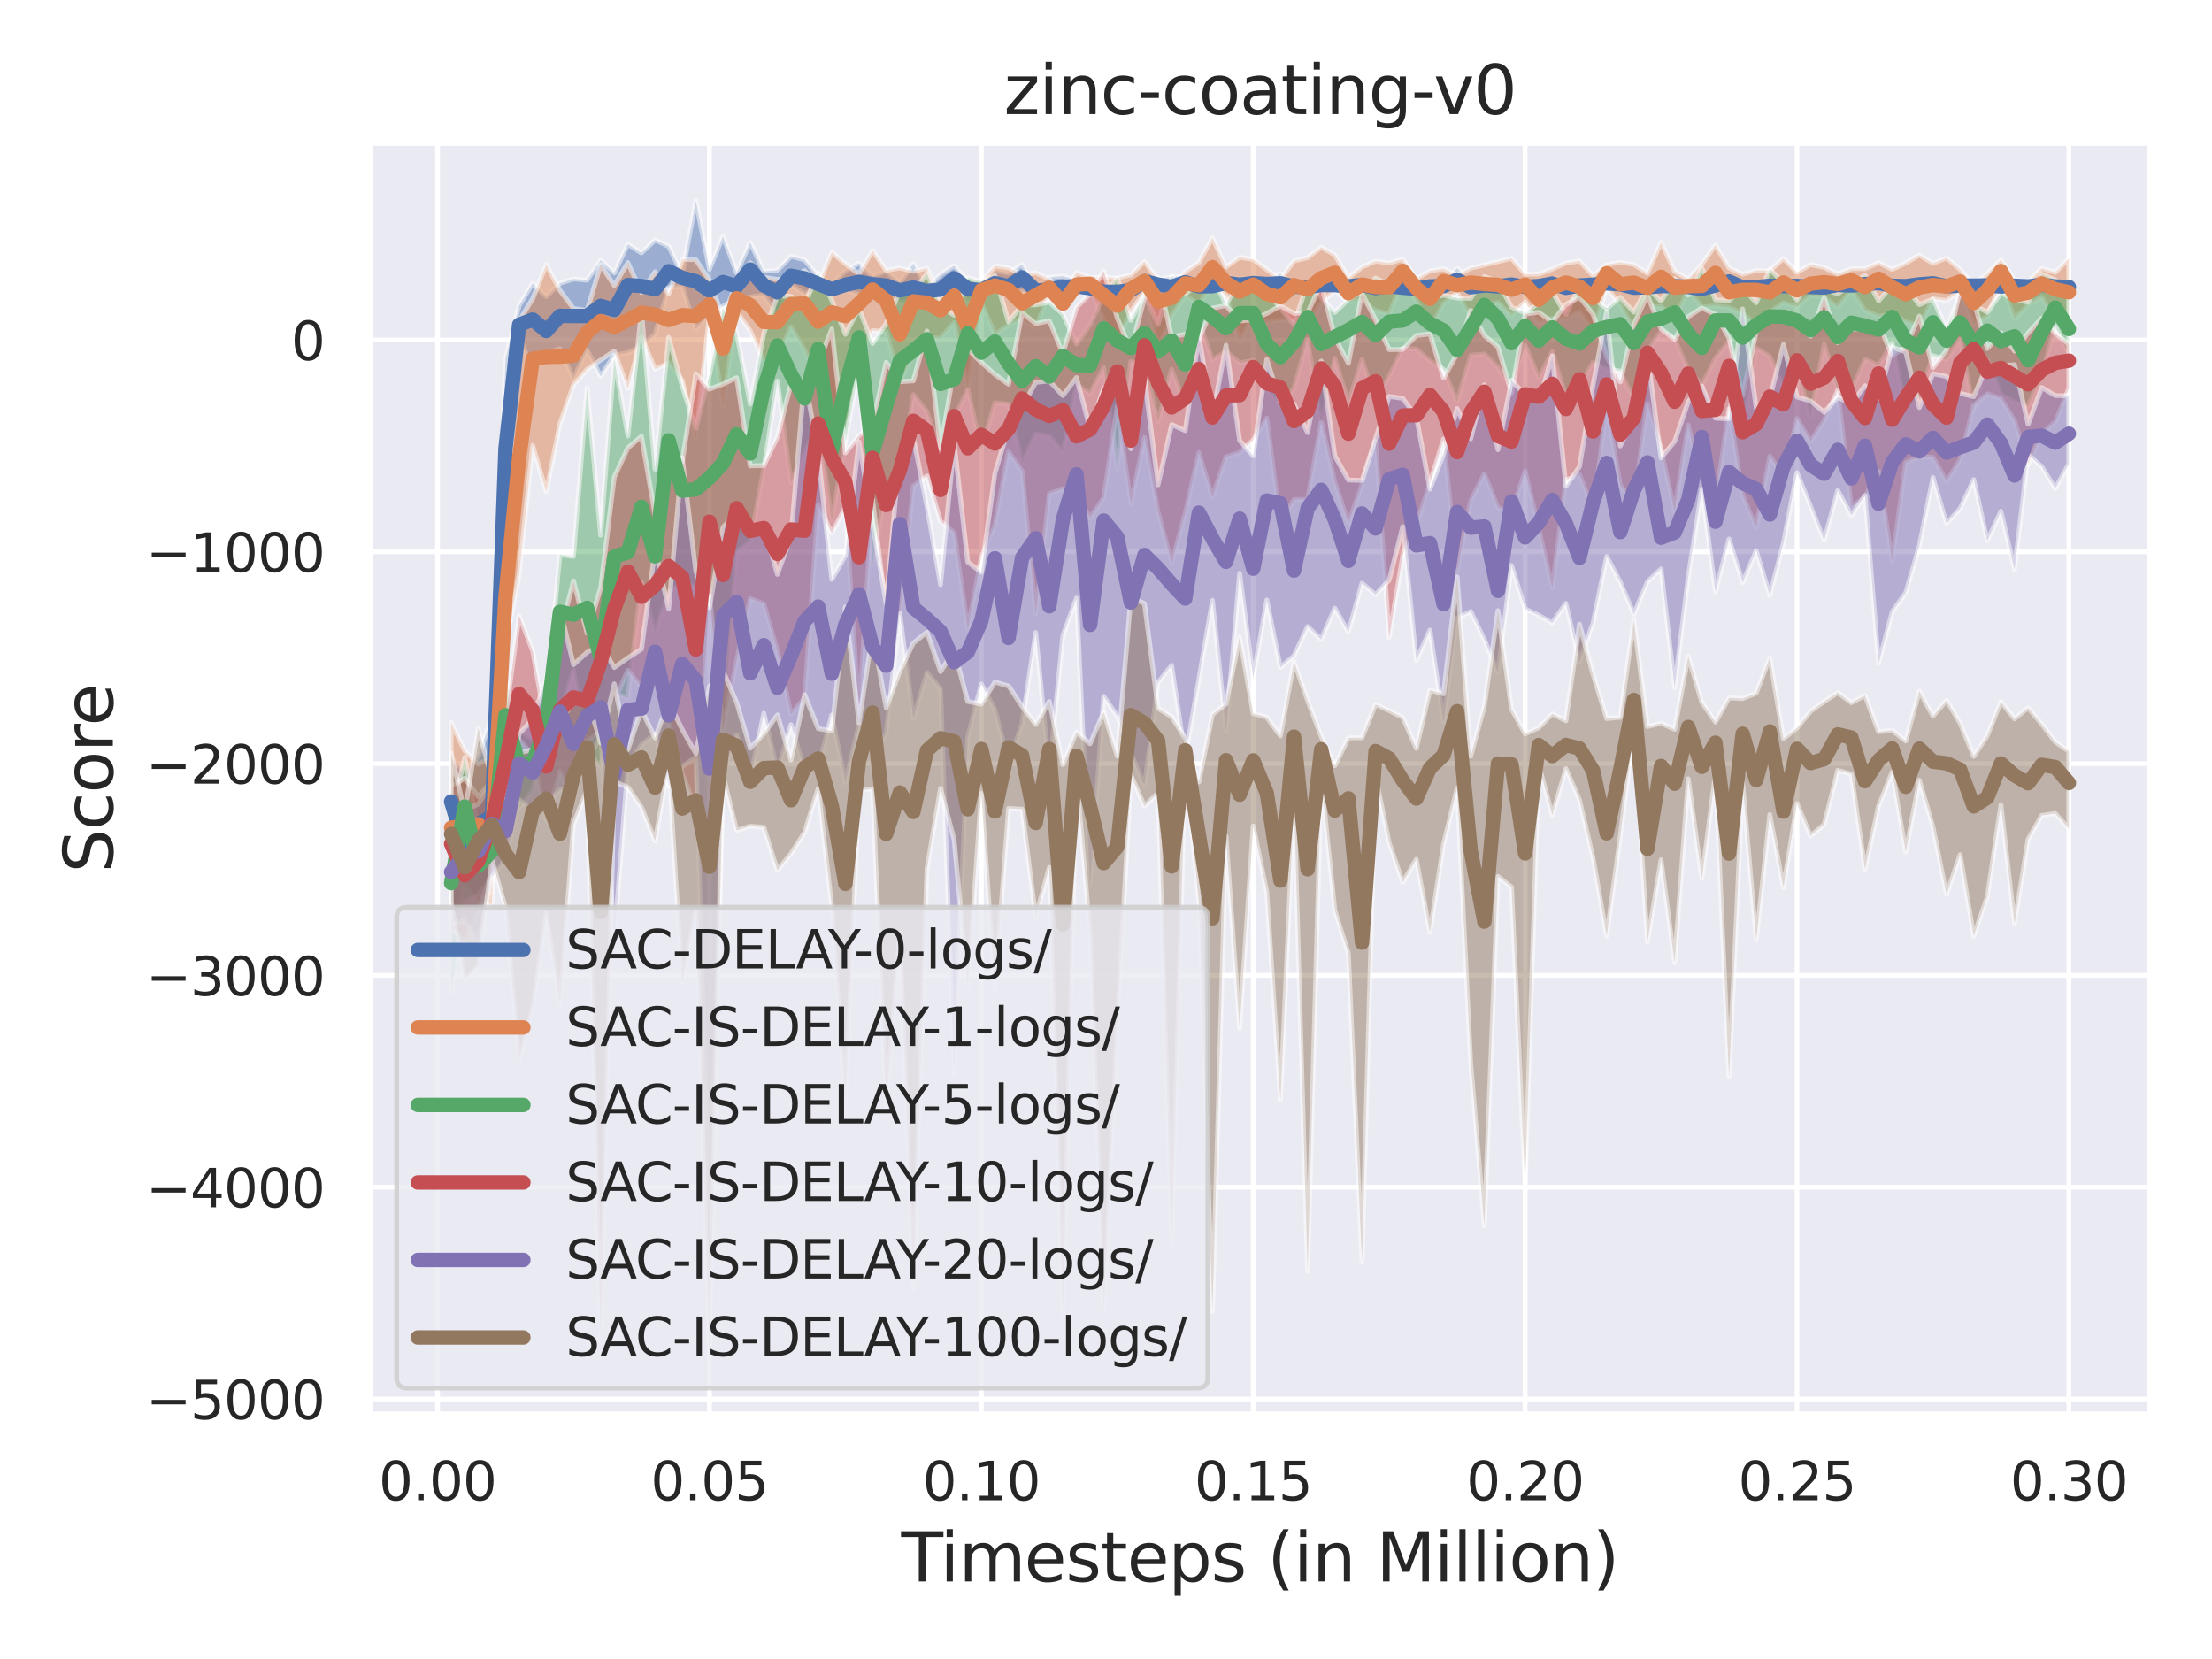 <?xml version="1.0" encoding="utf-8" standalone="no"?>
<!DOCTYPE svg PUBLIC "-//W3C//DTD SVG 1.1//EN"
  "http://www.w3.org/Graphics/SVG/1.1/DTD/svg11.dtd">
<svg xmlns:xlink="http://www.w3.org/1999/xlink" width="460.8pt" height="345.6pt" viewBox="0 0 460.8 345.6" xmlns="http://www.w3.org/2000/svg" version="1.1">
 <defs>
  <style type="text/css">*{stroke-linejoin: round; stroke-linecap: butt}</style>
 </defs>
 <g id="figure_1">
  <g id="patch_1">
   <path d="M 0 345.6 
L 460.8 345.6 
L 460.8 0 
L 0 0 
z
" style="fill: #ffffff"/>
  </g>
  <g id="axes_1">
   <g id="patch_2">
    <path d="M 77.13 294.66 
L 447.84 294.66 
L 447.84 29.76 
L 77.13 29.76 
z
" style="fill: #eaeaf2"/>
   </g>
   <g id="matplotlib.axis_1">
    <g id="xtick_1">
     <g id="line2d_1">
      <path d="M 91.148 294.66 
L 91.148 29.76 
" clip-path="url(#p3483f74a8d)" style="fill: none; stroke: #ffffff; stroke-linecap: round"/>
     </g>
     <g id="text_1">
      <!-- 0.00 -->
      <g style="fill: #262626" transform="translate(78.902 312.518)scale(0.11 -0.11)">
       <defs>
        <path id="DejaVuSans-30" d="M 2034 4250 
Q 1547 4250 1301 3770 
Q 1056 3291 1056 2328 
Q 1056 1369 1301 889 
Q 1547 409 2034 409 
Q 2525 409 2770 889 
Q 3016 1369 3016 2328 
Q 3016 3291 2770 3770 
Q 2525 4250 2034 4250 
z
M 2034 4750 
Q 2819 4750 3233 4129 
Q 3647 3509 3647 2328 
Q 3647 1150 3233 529 
Q 2819 -91 2034 -91 
Q 1250 -91 836 529 
Q 422 1150 422 2328 
Q 422 3509 836 4129 
Q 1250 4750 2034 4750 
z
" transform="scale(0.016)"/>
        <path id="DejaVuSans-2e" d="M 684 794 
L 1344 794 
L 1344 0 
L 684 0 
L 684 794 
z
" transform="scale(0.016)"/>
       </defs>
       <use xlink:href="#DejaVuSans-30"/>
       <use xlink:href="#DejaVuSans-2e" x="63.623"/>
       <use xlink:href="#DejaVuSans-30" x="95.41"/>
       <use xlink:href="#DejaVuSans-30" x="159.033"/>
      </g>
     </g>
    </g>
    <g id="xtick_2">
     <g id="line2d_2">
      <path d="M 147.789 294.66 
L 147.789 29.76 
" clip-path="url(#p3483f74a8d)" style="fill: none; stroke: #ffffff; stroke-linecap: round"/>
     </g>
     <g id="text_2">
      <!-- 0.05 -->
      <g style="fill: #262626" transform="translate(135.543 312.518)scale(0.11 -0.11)">
       <defs>
        <path id="DejaVuSans-35" d="M 691 4666 
L 3169 4666 
L 3169 4134 
L 1269 4134 
L 1269 2991 
Q 1406 3038 1543 3061 
Q 1681 3084 1819 3084 
Q 2600 3084 3056 2656 
Q 3513 2228 3513 1497 
Q 3513 744 3044 326 
Q 2575 -91 1722 -91 
Q 1428 -91 1123 -41 
Q 819 9 494 109 
L 494 744 
Q 775 591 1075 516 
Q 1375 441 1709 441 
Q 2250 441 2565 725 
Q 2881 1009 2881 1497 
Q 2881 1984 2565 2268 
Q 2250 2553 1709 2553 
Q 1456 2553 1204 2497 
Q 953 2441 691 2322 
L 691 4666 
z
" transform="scale(0.016)"/>
       </defs>
       <use xlink:href="#DejaVuSans-30"/>
       <use xlink:href="#DejaVuSans-2e" x="63.623"/>
       <use xlink:href="#DejaVuSans-30" x="95.41"/>
       <use xlink:href="#DejaVuSans-35" x="159.033"/>
      </g>
     </g>
    </g>
    <g id="xtick_3">
     <g id="line2d_3">
      <path d="M 204.429 294.66 
L 204.429 29.76 
" clip-path="url(#p3483f74a8d)" style="fill: none; stroke: #ffffff; stroke-linecap: round"/>
     </g>
     <g id="text_3">
      <!-- 0.10 -->
      <g style="fill: #262626" transform="translate(192.183 312.518)scale(0.11 -0.11)">
       <defs>
        <path id="DejaVuSans-31" d="M 794 531 
L 1825 531 
L 1825 4091 
L 703 3866 
L 703 4441 
L 1819 4666 
L 2450 4666 
L 2450 531 
L 3481 531 
L 3481 0 
L 794 0 
L 794 531 
z
" transform="scale(0.016)"/>
       </defs>
       <use xlink:href="#DejaVuSans-30"/>
       <use xlink:href="#DejaVuSans-2e" x="63.623"/>
       <use xlink:href="#DejaVuSans-31" x="95.41"/>
       <use xlink:href="#DejaVuSans-30" x="159.033"/>
      </g>
     </g>
    </g>
    <g id="xtick_4">
     <g id="line2d_4">
      <path d="M 261.069 294.66 
L 261.069 29.76 
" clip-path="url(#p3483f74a8d)" style="fill: none; stroke: #ffffff; stroke-linecap: round"/>
     </g>
     <g id="text_4">
      <!-- 0.15 -->
      <g style="fill: #262626" transform="translate(248.823 312.518)scale(0.11 -0.11)">
       <use xlink:href="#DejaVuSans-30"/>
       <use xlink:href="#DejaVuSans-2e" x="63.623"/>
       <use xlink:href="#DejaVuSans-31" x="95.41"/>
       <use xlink:href="#DejaVuSans-35" x="159.033"/>
      </g>
     </g>
    </g>
    <g id="xtick_5">
     <g id="line2d_5">
      <path d="M 317.709 294.66 
L 317.709 29.76 
" clip-path="url(#p3483f74a8d)" style="fill: none; stroke: #ffffff; stroke-linecap: round"/>
     </g>
     <g id="text_5">
      <!-- 0.20 -->
      <g style="fill: #262626" transform="translate(305.463 312.518)scale(0.11 -0.11)">
       <defs>
        <path id="DejaVuSans-32" d="M 1228 531 
L 3431 531 
L 3431 0 
L 469 0 
L 469 531 
Q 828 903 1448 1529 
Q 2069 2156 2228 2338 
Q 2531 2678 2651 2914 
Q 2772 3150 2772 3378 
Q 2772 3750 2511 3984 
Q 2250 4219 1831 4219 
Q 1534 4219 1204 4116 
Q 875 4013 500 3803 
L 500 4441 
Q 881 4594 1212 4672 
Q 1544 4750 1819 4750 
Q 2544 4750 2975 4387 
Q 3406 4025 3406 3419 
Q 3406 3131 3298 2873 
Q 3191 2616 2906 2266 
Q 2828 2175 2409 1742 
Q 1991 1309 1228 531 
z
" transform="scale(0.016)"/>
       </defs>
       <use xlink:href="#DejaVuSans-30"/>
       <use xlink:href="#DejaVuSans-2e" x="63.623"/>
       <use xlink:href="#DejaVuSans-32" x="95.41"/>
       <use xlink:href="#DejaVuSans-30" x="159.033"/>
      </g>
     </g>
    </g>
    <g id="xtick_6">
     <g id="line2d_6">
      <path d="M 374.349 294.66 
L 374.349 29.76 
" clip-path="url(#p3483f74a8d)" style="fill: none; stroke: #ffffff; stroke-linecap: round"/>
     </g>
     <g id="text_6">
      <!-- 0.25 -->
      <g style="fill: #262626" transform="translate(362.103 312.518)scale(0.11 -0.11)">
       <use xlink:href="#DejaVuSans-30"/>
       <use xlink:href="#DejaVuSans-2e" x="63.623"/>
       <use xlink:href="#DejaVuSans-32" x="95.41"/>
       <use xlink:href="#DejaVuSans-35" x="159.033"/>
      </g>
     </g>
    </g>
    <g id="xtick_7">
     <g id="line2d_7">
      <path d="M 430.99 294.66 
L 430.99 29.76 
" clip-path="url(#p3483f74a8d)" style="fill: none; stroke: #ffffff; stroke-linecap: round"/>
     </g>
     <g id="text_7">
      <!-- 0.30 -->
      <g style="fill: #262626" transform="translate(418.743 312.518)scale(0.11 -0.11)">
       <defs>
        <path id="DejaVuSans-33" d="M 2597 2516 
Q 3050 2419 3304 2112 
Q 3559 1806 3559 1356 
Q 3559 666 3084 287 
Q 2609 -91 1734 -91 
Q 1441 -91 1130 -33 
Q 819 25 488 141 
L 488 750 
Q 750 597 1062 519 
Q 1375 441 1716 441 
Q 2309 441 2620 675 
Q 2931 909 2931 1356 
Q 2931 1769 2642 2001 
Q 2353 2234 1838 2234 
L 1294 2234 
L 1294 2753 
L 1863 2753 
Q 2328 2753 2575 2939 
Q 2822 3125 2822 3475 
Q 2822 3834 2567 4026 
Q 2313 4219 1838 4219 
Q 1578 4219 1281 4162 
Q 984 4106 628 3988 
L 628 4550 
Q 988 4650 1302 4700 
Q 1616 4750 1894 4750 
Q 2613 4750 3031 4423 
Q 3450 4097 3450 3541 
Q 3450 3153 3228 2886 
Q 3006 2619 2597 2516 
z
" transform="scale(0.016)"/>
       </defs>
       <use xlink:href="#DejaVuSans-30"/>
       <use xlink:href="#DejaVuSans-2e" x="63.623"/>
       <use xlink:href="#DejaVuSans-33" x="95.41"/>
       <use xlink:href="#DejaVuSans-30" x="159.033"/>
      </g>
     </g>
    </g>
    <g id="text_8">
     <!-- Timesteps (in Million) -->
     <g style="fill: #262626" transform="translate(187.739 329.444)scale(0.14 -0.14)">
      <defs>
       <path id="DejaVuSans-54" d="M -19 4666 
L 3928 4666 
L 3928 4134 
L 2272 4134 
L 2272 0 
L 1638 0 
L 1638 4134 
L -19 4134 
L -19 4666 
z
" transform="scale(0.016)"/>
       <path id="DejaVuSans-69" d="M 603 3500 
L 1178 3500 
L 1178 0 
L 603 0 
L 603 3500 
z
M 603 4863 
L 1178 4863 
L 1178 4134 
L 603 4134 
L 603 4863 
z
" transform="scale(0.016)"/>
       <path id="DejaVuSans-6d" d="M 3328 2828 
Q 3544 3216 3844 3400 
Q 4144 3584 4550 3584 
Q 5097 3584 5394 3201 
Q 5691 2819 5691 2113 
L 5691 0 
L 5113 0 
L 5113 2094 
Q 5113 2597 4934 2840 
Q 4756 3084 4391 3084 
Q 3944 3084 3684 2787 
Q 3425 2491 3425 1978 
L 3425 0 
L 2847 0 
L 2847 2094 
Q 2847 2600 2669 2842 
Q 2491 3084 2119 3084 
Q 1678 3084 1418 2786 
Q 1159 2488 1159 1978 
L 1159 0 
L 581 0 
L 581 3500 
L 1159 3500 
L 1159 2956 
Q 1356 3278 1631 3431 
Q 1906 3584 2284 3584 
Q 2666 3584 2933 3390 
Q 3200 3197 3328 2828 
z
" transform="scale(0.016)"/>
       <path id="DejaVuSans-65" d="M 3597 1894 
L 3597 1613 
L 953 1613 
Q 991 1019 1311 708 
Q 1631 397 2203 397 
Q 2534 397 2845 478 
Q 3156 559 3463 722 
L 3463 178 
Q 3153 47 2828 -22 
Q 2503 -91 2169 -91 
Q 1331 -91 842 396 
Q 353 884 353 1716 
Q 353 2575 817 3079 
Q 1281 3584 2069 3584 
Q 2775 3584 3186 3129 
Q 3597 2675 3597 1894 
z
M 3022 2063 
Q 3016 2534 2758 2815 
Q 2500 3097 2075 3097 
Q 1594 3097 1305 2825 
Q 1016 2553 972 2059 
L 3022 2063 
z
" transform="scale(0.016)"/>
       <path id="DejaVuSans-73" d="M 2834 3397 
L 2834 2853 
Q 2591 2978 2328 3040 
Q 2066 3103 1784 3103 
Q 1356 3103 1142 2972 
Q 928 2841 928 2578 
Q 928 2378 1081 2264 
Q 1234 2150 1697 2047 
L 1894 2003 
Q 2506 1872 2764 1633 
Q 3022 1394 3022 966 
Q 3022 478 2636 193 
Q 2250 -91 1575 -91 
Q 1294 -91 989 -36 
Q 684 19 347 128 
L 347 722 
Q 666 556 975 473 
Q 1284 391 1588 391 
Q 1994 391 2212 530 
Q 2431 669 2431 922 
Q 2431 1156 2273 1281 
Q 2116 1406 1581 1522 
L 1381 1569 
Q 847 1681 609 1914 
Q 372 2147 372 2553 
Q 372 3047 722 3315 
Q 1072 3584 1716 3584 
Q 2034 3584 2315 3537 
Q 2597 3491 2834 3397 
z
" transform="scale(0.016)"/>
       <path id="DejaVuSans-74" d="M 1172 4494 
L 1172 3500 
L 2356 3500 
L 2356 3053 
L 1172 3053 
L 1172 1153 
Q 1172 725 1289 603 
Q 1406 481 1766 481 
L 2356 481 
L 2356 0 
L 1766 0 
Q 1100 0 847 248 
Q 594 497 594 1153 
L 594 3053 
L 172 3053 
L 172 3500 
L 594 3500 
L 594 4494 
L 1172 4494 
z
" transform="scale(0.016)"/>
       <path id="DejaVuSans-70" d="M 1159 525 
L 1159 -1331 
L 581 -1331 
L 581 3500 
L 1159 3500 
L 1159 2969 
Q 1341 3281 1617 3432 
Q 1894 3584 2278 3584 
Q 2916 3584 3314 3078 
Q 3713 2572 3713 1747 
Q 3713 922 3314 415 
Q 2916 -91 2278 -91 
Q 1894 -91 1617 61 
Q 1341 213 1159 525 
z
M 3116 1747 
Q 3116 2381 2855 2742 
Q 2594 3103 2138 3103 
Q 1681 3103 1420 2742 
Q 1159 2381 1159 1747 
Q 1159 1113 1420 752 
Q 1681 391 2138 391 
Q 2594 391 2855 752 
Q 3116 1113 3116 1747 
z
" transform="scale(0.016)"/>
       <path id="DejaVuSans-20" transform="scale(0.016)"/>
       <path id="DejaVuSans-28" d="M 1984 4856 
Q 1566 4138 1362 3434 
Q 1159 2731 1159 2009 
Q 1159 1288 1364 580 
Q 1569 -128 1984 -844 
L 1484 -844 
Q 1016 -109 783 600 
Q 550 1309 550 2009 
Q 550 2706 781 3412 
Q 1013 4119 1484 4856 
L 1984 4856 
z
" transform="scale(0.016)"/>
       <path id="DejaVuSans-6e" d="M 3513 2113 
L 3513 0 
L 2938 0 
L 2938 2094 
Q 2938 2591 2744 2837 
Q 2550 3084 2163 3084 
Q 1697 3084 1428 2787 
Q 1159 2491 1159 1978 
L 1159 0 
L 581 0 
L 581 3500 
L 1159 3500 
L 1159 2956 
Q 1366 3272 1645 3428 
Q 1925 3584 2291 3584 
Q 2894 3584 3203 3211 
Q 3513 2838 3513 2113 
z
" transform="scale(0.016)"/>
       <path id="DejaVuSans-4d" d="M 628 4666 
L 1569 4666 
L 2759 1491 
L 3956 4666 
L 4897 4666 
L 4897 0 
L 4281 0 
L 4281 4097 
L 3078 897 
L 2444 897 
L 1241 4097 
L 1241 0 
L 628 0 
L 628 4666 
z
" transform="scale(0.016)"/>
       <path id="DejaVuSans-6c" d="M 603 4863 
L 1178 4863 
L 1178 0 
L 603 0 
L 603 4863 
z
" transform="scale(0.016)"/>
       <path id="DejaVuSans-6f" d="M 1959 3097 
Q 1497 3097 1228 2736 
Q 959 2375 959 1747 
Q 959 1119 1226 758 
Q 1494 397 1959 397 
Q 2419 397 2687 759 
Q 2956 1122 2956 1747 
Q 2956 2369 2687 2733 
Q 2419 3097 1959 3097 
z
M 1959 3584 
Q 2709 3584 3137 3096 
Q 3566 2609 3566 1747 
Q 3566 888 3137 398 
Q 2709 -91 1959 -91 
Q 1206 -91 779 398 
Q 353 888 353 1747 
Q 353 2609 779 3096 
Q 1206 3584 1959 3584 
z
" transform="scale(0.016)"/>
       <path id="DejaVuSans-29" d="M 513 4856 
L 1013 4856 
Q 1481 4119 1714 3412 
Q 1947 2706 1947 2009 
Q 1947 1309 1714 600 
Q 1481 -109 1013 -844 
L 513 -844 
Q 928 -128 1133 580 
Q 1338 1288 1338 2009 
Q 1338 2731 1133 3434 
Q 928 4138 513 4856 
z
" transform="scale(0.016)"/>
      </defs>
      <use xlink:href="#DejaVuSans-54"/>
      <use xlink:href="#DejaVuSans-69" x="57.959"/>
      <use xlink:href="#DejaVuSans-6d" x="85.742"/>
      <use xlink:href="#DejaVuSans-65" x="183.154"/>
      <use xlink:href="#DejaVuSans-73" x="244.678"/>
      <use xlink:href="#DejaVuSans-74" x="296.777"/>
      <use xlink:href="#DejaVuSans-65" x="335.986"/>
      <use xlink:href="#DejaVuSans-70" x="397.51"/>
      <use xlink:href="#DejaVuSans-73" x="460.986"/>
      <use xlink:href="#DejaVuSans-20" x="513.086"/>
      <use xlink:href="#DejaVuSans-28" x="544.873"/>
      <use xlink:href="#DejaVuSans-69" x="583.887"/>
      <use xlink:href="#DejaVuSans-6e" x="611.67"/>
      <use xlink:href="#DejaVuSans-20" x="675.049"/>
      <use xlink:href="#DejaVuSans-4d" x="706.836"/>
      <use xlink:href="#DejaVuSans-69" x="793.115"/>
      <use xlink:href="#DejaVuSans-6c" x="820.898"/>
      <use xlink:href="#DejaVuSans-6c" x="848.682"/>
      <use xlink:href="#DejaVuSans-69" x="876.465"/>
      <use xlink:href="#DejaVuSans-6f" x="904.248"/>
      <use xlink:href="#DejaVuSans-6e" x="965.43"/>
      <use xlink:href="#DejaVuSans-29" x="1028.809"/>
     </g>
    </g>
   </g>
   <g id="matplotlib.axis_2">
    <g id="ytick_1">
     <g id="line2d_8">
      <path d="M 77.13 291.444 
L 447.84 291.444 
" clip-path="url(#p3483f74a8d)" style="fill: none; stroke: #ffffff; stroke-linecap: round"/>
     </g>
     <g id="text_9">
      <!-- −5000 -->
      <g style="fill: #262626" transform="translate(30.417 295.623)scale(0.11 -0.11)">
       <defs>
        <path id="DejaVuSans-2212" d="M 678 2272 
L 4684 2272 
L 4684 1741 
L 678 1741 
L 678 2272 
z
" transform="scale(0.016)"/>
       </defs>
       <use xlink:href="#DejaVuSans-2212"/>
       <use xlink:href="#DejaVuSans-35" x="83.789"/>
       <use xlink:href="#DejaVuSans-30" x="147.412"/>
       <use xlink:href="#DejaVuSans-30" x="211.035"/>
       <use xlink:href="#DejaVuSans-30" x="274.658"/>
      </g>
     </g>
    </g>
    <g id="ytick_2">
     <g id="line2d_9">
      <path d="M 77.13 247.32 
L 447.84 247.32 
" clip-path="url(#p3483f74a8d)" style="fill: none; stroke: #ffffff; stroke-linecap: round"/>
     </g>
     <g id="text_10">
      <!-- −4000 -->
      <g style="fill: #262626" transform="translate(30.417 251.499)scale(0.11 -0.11)">
       <defs>
        <path id="DejaVuSans-34" d="M 2419 4116 
L 825 1625 
L 2419 1625 
L 2419 4116 
z
M 2253 4666 
L 3047 4666 
L 3047 1625 
L 3713 1625 
L 3713 1100 
L 3047 1100 
L 3047 0 
L 2419 0 
L 2419 1100 
L 313 1100 
L 313 1709 
L 2253 4666 
z
" transform="scale(0.016)"/>
       </defs>
       <use xlink:href="#DejaVuSans-2212"/>
       <use xlink:href="#DejaVuSans-34" x="83.789"/>
       <use xlink:href="#DejaVuSans-30" x="147.412"/>
       <use xlink:href="#DejaVuSans-30" x="211.035"/>
       <use xlink:href="#DejaVuSans-30" x="274.658"/>
      </g>
     </g>
    </g>
    <g id="ytick_3">
     <g id="line2d_10">
      <path d="M 77.13 203.196 
L 447.84 203.196 
" clip-path="url(#p3483f74a8d)" style="fill: none; stroke: #ffffff; stroke-linecap: round"/>
     </g>
     <g id="text_11">
      <!-- −3000 -->
      <g style="fill: #262626" transform="translate(30.417 207.375)scale(0.11 -0.11)">
       <use xlink:href="#DejaVuSans-2212"/>
       <use xlink:href="#DejaVuSans-33" x="83.789"/>
       <use xlink:href="#DejaVuSans-30" x="147.412"/>
       <use xlink:href="#DejaVuSans-30" x="211.035"/>
       <use xlink:href="#DejaVuSans-30" x="274.658"/>
      </g>
     </g>
    </g>
    <g id="ytick_4">
     <g id="line2d_11">
      <path d="M 77.13 159.072 
L 447.84 159.072 
" clip-path="url(#p3483f74a8d)" style="fill: none; stroke: #ffffff; stroke-linecap: round"/>
     </g>
     <g id="text_12">
      <!-- −2000 -->
      <g style="fill: #262626" transform="translate(30.417 163.251)scale(0.11 -0.11)">
       <use xlink:href="#DejaVuSans-2212"/>
       <use xlink:href="#DejaVuSans-32" x="83.789"/>
       <use xlink:href="#DejaVuSans-30" x="147.412"/>
       <use xlink:href="#DejaVuSans-30" x="211.035"/>
       <use xlink:href="#DejaVuSans-30" x="274.658"/>
      </g>
     </g>
    </g>
    <g id="ytick_5">
     <g id="line2d_12">
      <path d="M 77.13 114.948 
L 447.84 114.948 
" clip-path="url(#p3483f74a8d)" style="fill: none; stroke: #ffffff; stroke-linecap: round"/>
     </g>
     <g id="text_13">
      <!-- −1000 -->
      <g style="fill: #262626" transform="translate(30.417 119.127)scale(0.11 -0.11)">
       <use xlink:href="#DejaVuSans-2212"/>
       <use xlink:href="#DejaVuSans-31" x="83.789"/>
       <use xlink:href="#DejaVuSans-30" x="147.412"/>
       <use xlink:href="#DejaVuSans-30" x="211.035"/>
       <use xlink:href="#DejaVuSans-30" x="274.658"/>
      </g>
     </g>
    </g>
    <g id="ytick_6">
     <g id="line2d_13">
      <path d="M 77.13 70.824 
L 447.84 70.824 
" clip-path="url(#p3483f74a8d)" style="fill: none; stroke: #ffffff; stroke-linecap: round"/>
     </g>
     <g id="text_14">
      <!-- 0 -->
      <g style="fill: #262626" transform="translate(60.631 75.004)scale(0.11 -0.11)">
       <use xlink:href="#DejaVuSans-30"/>
      </g>
     </g>
    </g>
    <g id="text_15">
     <!-- Score -->
     <g style="fill: #262626" transform="translate(23.506 181.813)rotate(-90)scale(0.14 -0.14)">
      <defs>
       <path id="DejaVuSans-53" d="M 3425 4513 
L 3425 3897 
Q 3066 4069 2747 4153 
Q 2428 4238 2131 4238 
Q 1616 4238 1336 4038 
Q 1056 3838 1056 3469 
Q 1056 3159 1242 3001 
Q 1428 2844 1947 2747 
L 2328 2669 
Q 3034 2534 3370 2195 
Q 3706 1856 3706 1288 
Q 3706 609 3251 259 
Q 2797 -91 1919 -91 
Q 1588 -91 1214 -16 
Q 841 59 441 206 
L 441 856 
Q 825 641 1194 531 
Q 1563 422 1919 422 
Q 2459 422 2753 634 
Q 3047 847 3047 1241 
Q 3047 1584 2836 1778 
Q 2625 1972 2144 2069 
L 1759 2144 
Q 1053 2284 737 2584 
Q 422 2884 422 3419 
Q 422 4038 858 4394 
Q 1294 4750 2059 4750 
Q 2388 4750 2728 4690 
Q 3069 4631 3425 4513 
z
" transform="scale(0.016)"/>
       <path id="DejaVuSans-63" d="M 3122 3366 
L 3122 2828 
Q 2878 2963 2633 3030 
Q 2388 3097 2138 3097 
Q 1578 3097 1268 2742 
Q 959 2388 959 1747 
Q 959 1106 1268 751 
Q 1578 397 2138 397 
Q 2388 397 2633 464 
Q 2878 531 3122 666 
L 3122 134 
Q 2881 22 2623 -34 
Q 2366 -91 2075 -91 
Q 1284 -91 818 406 
Q 353 903 353 1747 
Q 353 2603 823 3093 
Q 1294 3584 2113 3584 
Q 2378 3584 2631 3529 
Q 2884 3475 3122 3366 
z
" transform="scale(0.016)"/>
       <path id="DejaVuSans-72" d="M 2631 2963 
Q 2534 3019 2420 3045 
Q 2306 3072 2169 3072 
Q 1681 3072 1420 2755 
Q 1159 2438 1159 1844 
L 1159 0 
L 581 0 
L 581 3500 
L 1159 3500 
L 1159 2956 
Q 1341 3275 1631 3429 
Q 1922 3584 2338 3584 
Q 2397 3584 2469 3576 
Q 2541 3569 2628 3553 
L 2631 2963 
z
" transform="scale(0.016)"/>
      </defs>
      <use xlink:href="#DejaVuSans-53"/>
      <use xlink:href="#DejaVuSans-63" x="63.477"/>
      <use xlink:href="#DejaVuSans-6f" x="118.457"/>
      <use xlink:href="#DejaVuSans-72" x="179.639"/>
      <use xlink:href="#DejaVuSans-65" x="218.502"/>
     </g>
    </g>
   </g>
   <g id="PolyCollection_1">
    <defs>
     <path id="m12ef97c237" d="M 93.98 -172.077 
L 93.98 -187.854 
L 96.812 -184.818 
L 99.644 -188.034 
L 102.476 -196.226 
L 105.308 -270.861 
L 108.141 -281.93 
L 110.973 -286.571 
L 113.805 -283.822 
L 116.637 -286.589 
L 119.469 -287.49 
L 122.301 -287.238 
L 125.133 -291.407 
L 127.965 -288.735 
L 130.797 -294.721 
L 133.629 -292.914 
L 136.461 -295.604 
L 139.293 -294.283 
L 142.125 -288.487 
L 144.957 -303.799 
L 147.789 -289.51 
L 150.621 -296.338 
L 153.453 -288.75 
L 156.285 -295.067 
L 159.117 -289.08 
L 161.949 -289.301 
L 164.781 -292.212 
L 167.613 -291.447 
L 170.445 -288.033 
L 173.277 -286.472 
L 176.109 -289.194 
L 178.941 -290.797 
L 181.773 -288.019 
L 184.605 -289.179 
L 187.437 -286.704 
L 190.269 -290.708 
L 193.101 -285.675 
L 195.933 -288.48 
L 198.765 -290.267 
L 201.597 -286.963 
L 204.429 -285.855 
L 207.261 -289.26 
L 210.093 -288.712 
L 212.925 -290.496 
L 215.757 -285.628 
L 218.589 -287.858 
L 221.421 -288.068 
L 224.253 -287.261 
L 227.085 -286.547 
L 229.917 -286.254 
L 232.749 -286.086 
L 235.581 -287.064 
L 238.413 -288.065 
L 241.245 -287.417 
L 244.077 -287.975 
L 246.909 -287.974 
L 249.741 -287.191 
L 252.573 -287.148 
L 255.405 -288.066 
L 258.237 -287.548 
L 261.069 -287.778 
L 263.901 -287.376 
L 266.733 -288.625 
L 269.565 -286.239 
L 272.397 -286.643 
L 275.229 -288.199 
L 278.061 -287.161 
L 280.893 -287.548 
L 283.725 -287.262 
L 286.557 -286.878 
L 289.389 -286.925 
L 292.221 -286.622 
L 295.053 -286.242 
L 297.885 -287.124 
L 300.717 -286.822 
L 303.549 -289.718 
L 306.381 -287.028 
L 309.213 -287.527 
L 312.045 -286.951 
L 314.877 -287.29 
L 317.709 -286.987 
L 320.541 -287.297 
L 323.373 -288.335 
L 326.205 -286.539 
L 329.037 -286.505 
L 331.869 -287.377 
L 334.701 -287.639 
L 337.533 -287.283 
L 340.365 -286.629 
L 343.197 -286.173 
L 346.029 -286.924 
L 348.861 -286.703 
L 351.693 -286.642 
L 354.525 -286.438 
L 357.357 -286.839 
L 360.189 -288.472 
L 363.021 -286.727 
L 365.853 -286.251 
L 368.685 -286.598 
L 371.517 -287.18 
L 374.349 -287.689 
L 377.181 -286.412 
L 380.013 -286.417 
L 382.845 -287.203 
L 385.677 -287.003 
L 388.509 -287.216 
L 391.341 -287.474 
L 394.173 -286.866 
L 397.005 -286.529 
L 399.837 -287.585 
L 402.669 -287.212 
L 405.501 -286.739 
L 408.333 -286.532 
L 411.165 -286.914 
L 413.997 -287.11 
L 416.829 -286.804 
L 419.662 -286.665 
L 422.494 -286.328 
L 425.326 -286.47 
L 428.158 -286.661 
L 430.99 -286.257 
L 430.99 -285.25 
L 430.99 -285.25 
L 428.158 -285.176 
L 425.326 -285.865 
L 422.494 -285.491 
L 419.662 -285.557 
L 416.829 -284.937 
L 413.997 -285.463 
L 411.165 -285.17 
L 408.333 -285.656 
L 405.501 -285.228 
L 402.669 -286.167 
L 399.837 -285.466 
L 397.005 -285.209 
L 394.173 -284.806 
L 391.341 -285.65 
L 388.509 -285.281 
L 385.677 -285.769 
L 382.845 -285.752 
L 380.013 -284.911 
L 377.181 -285.197 
L 374.349 -284.975 
L 371.517 -285.141 
L 368.685 -285.337 
L 365.853 -285.048 
L 363.021 -284.449 
L 360.189 -285.457 
L 357.357 -285.796 
L 354.525 -284.203 
L 351.693 -284.078 
L 348.861 -285.502 
L 346.029 -285.555 
L 343.197 -284.965 
L 340.365 -284.643 
L 337.533 -285.153 
L 334.701 -285.691 
L 331.869 -285.232 
L 329.037 -285.768 
L 326.205 -284.156 
L 323.373 -285.07 
L 320.541 -284.466 
L 317.709 -284.704 
L 314.877 -285.574 
L 312.045 -285.112 
L 309.213 -284.506 
L 306.381 -285.203 
L 303.549 -285.871 
L 300.717 -285.357 
L 297.885 -285.012 
L 295.053 -284.7 
L 292.221 -284.694 
L 289.389 -285.303 
L 286.557 -284.449 
L 283.725 -284.769 
L 280.893 -284.518 
L 278.061 -285.138 
L 275.229 -284.809 
L 272.397 -284.832 
L 269.565 -285.286 
L 266.733 -285.009 
L 263.901 -284.637 
L 261.069 -285.418 
L 258.237 -285.462 
L 255.405 -285.528 
L 252.573 -284.911 
L 249.741 -284.814 
L 246.909 -285.901 
L 244.077 -284.435 
L 241.245 -285.232 
L 238.413 -286.156 
L 235.581 -283.799 
L 232.749 -283.943 
L 229.917 -282.784 
L 227.085 -284.515 
L 224.253 -285.048 
L 221.421 -282.01 
L 218.589 -283.81 
L 215.757 -284.701 
L 212.925 -284.901 
L 210.093 -284.049 
L 207.261 -284.602 
L 204.429 -284.451 
L 201.597 -282.814 
L 198.765 -285.867 
L 195.933 -283.53 
L 193.101 -284.157 
L 190.269 -282.745 
L 187.437 -282.489 
L 184.605 -284.208 
L 181.773 -284.547 
L 178.941 -284.236 
L 176.109 -285.091 
L 173.277 -283.709 
L 170.445 -285.561 
L 167.613 -284.337 
L 164.781 -286.209 
L 161.949 -279.63 
L 159.117 -284.116 
L 156.285 -283.718 
L 153.453 -283.239 
L 150.621 -281.805 
L 147.789 -280.126 
L 144.957 -277.047 
L 142.125 -285.954 
L 139.293 -285.602 
L 136.461 -275.943 
L 133.629 -273.5 
L 130.797 -272.122 
L 127.965 -271.632 
L 125.133 -267.214 
L 122.301 -272.701 
L 119.469 -266.69 
L 116.637 -272.954 
L 113.805 -272.045 
L 110.973 -268.597 
L 108.141 -275.557 
L 105.308 -234.745 
L 102.476 -159.964 
L 99.644 -158.465 
L 96.812 -158.703 
L 93.98 -172.077 
z
" style="stroke: #ffffff; stroke-opacity: 0.5"/>
    </defs>
    <g clip-path="url(#p3483f74a8d)">
     <use xlink:href="#m12ef97c237" x="0" y="345.6" style="fill: #4c72b0; fill-opacity: 0.5; stroke: #ffffff; stroke-opacity: 0.5"/>
    </g>
   </g>
   <g id="PolyCollection_2">
    <defs>
     <path id="m41392aded3" d="M 93.98 -151.135 
L 93.98 -195.103 
L 96.812 -189.214 
L 99.644 -186.424 
L 102.476 -187.749 
L 105.308 -232.004 
L 108.141 -278.749 
L 110.973 -283.39 
L 113.805 -290.51 
L 116.637 -285.126 
L 119.469 -281.33 
L 122.301 -280.911 
L 125.133 -290.434 
L 127.965 -286.116 
L 130.797 -290.894 
L 133.629 -284.665 
L 136.461 -288.99 
L 139.293 -284.377 
L 142.125 -291.576 
L 144.957 -291.507 
L 147.789 -287.261 
L 150.621 -279.375 
L 153.453 -286.793 
L 156.285 -290.862 
L 159.117 -287.816 
L 161.949 -287.392 
L 164.781 -287.686 
L 167.613 -289.233 
L 170.445 -286.183 
L 173.277 -293.041 
L 176.109 -290.649 
L 178.941 -288.53 
L 181.773 -293.406 
L 184.605 -289.271 
L 187.437 -289.787 
L 190.269 -289.064 
L 193.101 -289.752 
L 195.933 -283.671 
L 198.765 -288.191 
L 201.597 -287.067 
L 204.429 -286.996 
L 207.261 -290.207 
L 210.093 -289.79 
L 212.925 -288.41 
L 215.757 -288.762 
L 218.589 -287.524 
L 221.421 -284.141 
L 224.253 -288.819 
L 227.085 -287.786 
L 229.917 -287.869 
L 232.749 -287.66 
L 235.581 -288.325 
L 238.413 -291.14 
L 241.245 -287.251 
L 244.077 -285.958 
L 246.909 -288.981 
L 249.741 -290.926 
L 252.573 -296.053 
L 255.405 -289.995 
L 258.237 -292.005 
L 261.069 -291.57 
L 263.901 -289.465 
L 266.733 -287.404 
L 269.565 -291.237 
L 272.397 -291.935 
L 275.229 -294.105 
L 278.061 -292.499 
L 280.893 -287.743 
L 283.725 -289.933 
L 286.557 -291.213 
L 289.389 -290.811 
L 292.221 -291.641 
L 295.053 -287.534 
L 297.885 -289.161 
L 300.717 -289.628 
L 303.549 -288.329 
L 306.381 -289.747 
L 309.213 -290.411 
L 312.045 -291.093 
L 314.877 -291.777 
L 317.709 -288.519 
L 320.541 -288.48 
L 323.373 -289.56 
L 326.205 -290.809 
L 329.037 -291.241 
L 331.869 -288.205 
L 334.701 -290.483 
L 337.533 -290.945 
L 340.365 -290.511 
L 343.197 -288.68 
L 346.029 -295.113 
L 348.861 -289.079 
L 351.693 -287.467 
L 354.525 -290.547 
L 357.357 -294.526 
L 360.189 -289.791 
L 363.021 -288.485 
L 365.853 -289.271 
L 368.685 -289.208 
L 371.517 -291.753 
L 374.349 -288.878 
L 377.181 -290.479 
L 380.013 -289.881 
L 382.845 -288.561 
L 385.677 -289.625 
L 388.509 -289.638 
L 391.341 -290.88 
L 394.173 -289.482 
L 397.005 -290.793 
L 399.837 -292.456 
L 402.669 -290.746 
L 405.501 -291.871 
L 408.333 -289.462 
L 411.165 -286.127 
L 413.997 -288.617 
L 416.829 -291.48 
L 419.662 -287.234 
L 422.494 -286.855 
L 425.326 -289.719 
L 428.158 -288.863 
L 430.99 -291.767 
L 430.99 -279.404 
L 430.99 -279.404 
L 428.158 -278.941 
L 425.326 -283.681 
L 422.494 -282.055 
L 419.662 -279.161 
L 416.829 -286.554 
L 413.997 -279.62 
L 411.165 -278.178 
L 408.333 -284.935 
L 405.501 -282.999 
L 402.669 -283.334 
L 399.837 -277.635 
L 397.005 -278.617 
L 394.173 -280.122 
L 391.341 -279.717 
L 388.509 -280.915 
L 385.677 -285.135 
L 382.845 -281.624 
L 380.013 -283.683 
L 377.181 -284.062 
L 374.349 -281.719 
L 371.517 -282.522 
L 368.685 -280.564 
L 365.853 -277.909 
L 363.021 -280.265 
L 360.189 -281.531 
L 357.357 -281.872 
L 354.525 -281.655 
L 351.693 -285.042 
L 348.861 -279.315 
L 346.029 -281.733 
L 343.197 -281.68 
L 340.365 -276.844 
L 337.533 -282.091 
L 334.701 -285.607 
L 331.869 -276.635 
L 329.037 -280.654 
L 326.205 -279.27 
L 323.373 -279.304 
L 320.541 -278.36 
L 317.709 -282.724 
L 314.877 -279.84 
L 312.045 -282.577 
L 309.213 -281.763 
L 306.381 -279.441 
L 303.549 -284.596 
L 300.717 -282.339 
L 297.885 -276.932 
L 295.053 -282.937 
L 292.221 -287.168 
L 289.389 -280.195 
L 286.557 -280.902 
L 283.725 -283.02 
L 280.893 -282.712 
L 278.061 -285.133 
L 275.229 -282.383 
L 272.397 -277.997 
L 269.565 -278.797 
L 266.733 -278.929 
L 263.901 -278.384 
L 261.069 -279.795 
L 258.237 -274.434 
L 255.405 -284.002 
L 252.573 -286.062 
L 249.741 -282.288 
L 246.909 -283.921 
L 244.077 -279.831 
L 241.245 -273.135 
L 238.413 -284.682 
L 235.581 -280.713 
L 232.749 -274.286 
L 229.917 -278.704 
L 227.085 -285.73 
L 224.253 -284.613 
L 221.421 -281.014 
L 218.589 -284.422 
L 215.757 -277.337 
L 212.925 -279.127 
L 210.093 -277.886 
L 207.261 -275.911 
L 204.429 -282.565 
L 201.597 -264.609 
L 198.765 -278.397 
L 195.933 -275.13 
L 193.101 -275.346 
L 190.269 -271.842 
L 187.437 -266.045 
L 184.605 -276.474 
L 181.773 -276.736 
L 178.941 -270.956 
L 176.109 -256.144 
L 173.277 -261.469 
L 170.445 -266.412 
L 167.613 -272.6 
L 164.781 -277.469 
L 161.949 -271.207 
L 159.117 -270.366 
L 156.285 -276.679 
L 153.453 -280.684 
L 150.621 -260.839 
L 147.789 -280.029 
L 144.957 -254.203 
L 142.125 -266.348 
L 139.293 -269.998 
L 136.461 -268.703 
L 133.629 -275.412 
L 130.797 -264.655 
L 127.965 -272.474 
L 125.133 -270.606 
L 122.301 -268.65 
L 119.469 -265.4 
L 116.637 -257.352 
L 113.805 -243.14 
L 110.973 -252.825 
L 108.141 -225.899 
L 105.308 -211.006 
L 102.476 -157.291 
L 99.644 -157.277 
L 96.812 -161.314 
L 93.98 -151.135 
z
" style="stroke: #ffffff; stroke-opacity: 0.5"/>
    </defs>
    <g clip-path="url(#p3483f74a8d)">
     <use xlink:href="#m41392aded3" x="0" y="345.6" style="fill: #dd8452; fill-opacity: 0.5; stroke: #ffffff; stroke-opacity: 0.5"/>
    </g>
   </g>
   <g id="PolyCollection_3">
    <defs>
     <path id="m9abcad715a" d="M 93.98 -138.671 
L 93.98 -175.254 
L 96.812 -187.82 
L 99.644 -172.675 
L 102.476 -178.089 
L 105.308 -204.2 
L 108.141 -193.508 
L 110.973 -191.547 
L 113.805 -200.178 
L 116.637 -230.04 
L 119.469 -229.674 
L 122.301 -264.86 
L 125.133 -234.095 
L 127.965 -270.808 
L 130.797 -254.777 
L 133.629 -280.686 
L 136.461 -247.858 
L 139.293 -275.319 
L 142.125 -265.093 
L 144.957 -256.377 
L 147.789 -267.55 
L 150.621 -281.318 
L 153.453 -276.362 
L 156.285 -261.427 
L 159.117 -276.12 
L 161.949 -283.979 
L 164.781 -283.876 
L 167.613 -282.201 
L 170.445 -288.753 
L 173.277 -283.03 
L 176.109 -275.947 
L 178.941 -281.381 
L 181.773 -274.052 
L 184.605 -278.203 
L 187.437 -285.013 
L 190.269 -284.745 
L 193.101 -288.641 
L 195.933 -281.745 
L 198.765 -279.937 
L 201.597 -287.774 
L 204.429 -286.983 
L 207.261 -288.238 
L 210.093 -278.517 
L 212.925 -282.092 
L 215.757 -282.093 
L 218.589 -282.673 
L 221.421 -280.162 
L 224.253 -273.923 
L 227.085 -277.899 
L 229.917 -284.235 
L 232.749 -287.772 
L 235.581 -278.846 
L 238.413 -284.181 
L 241.245 -278.002 
L 244.077 -288.033 
L 246.909 -284.315 
L 249.741 -286.617 
L 252.573 -287.987 
L 255.405 -282.146 
L 258.237 -286.996 
L 261.069 -286.536 
L 263.901 -284.825 
L 266.733 -281.453 
L 269.565 -278.008 
L 272.397 -286.688 
L 275.229 -283.657 
L 278.061 -280.5 
L 280.893 -283.265 
L 283.725 -284.85 
L 286.557 -287.68 
L 289.389 -286.167 
L 292.221 -285.476 
L 295.053 -287.049 
L 297.885 -283.426 
L 300.717 -284.127 
L 303.549 -283.509 
L 306.381 -283.453 
L 309.213 -287.987 
L 312.045 -286.974 
L 314.877 -281.592 
L 317.709 -280.408 
L 320.541 -282.5 
L 323.373 -284.745 
L 326.205 -280.126 
L 329.037 -285.976 
L 331.869 -283.472 
L 334.701 -281.323 
L 337.533 -283.659 
L 340.365 -280.578 
L 343.197 -285.673 
L 346.029 -282.835 
L 348.861 -287.559 
L 351.693 -284.167 
L 354.525 -289.78 
L 357.357 -283.143 
L 360.189 -283 
L 363.021 -285.706 
L 365.853 -282.526 
L 368.685 -289.559 
L 371.517 -286.668 
L 374.349 -283.092 
L 377.181 -286.991 
L 380.013 -285.33 
L 382.845 -284.4 
L 385.677 -286.366 
L 388.509 -288.287 
L 391.341 -282.906 
L 394.173 -286.129 
L 397.005 -285.78 
L 399.837 -282.136 
L 402.669 -283.32 
L 405.501 -277.102 
L 408.333 -284.346 
L 411.165 -281.987 
L 413.997 -280.591 
L 416.829 -284.537 
L 419.662 -283.273 
L 422.494 -282.614 
L 425.326 -288.497 
L 428.158 -287.295 
L 430.99 -283.846 
L 430.99 -271.645 
L 430.99 -271.645 
L 428.158 -277.614 
L 425.326 -267.525 
L 422.494 -260.979 
L 419.662 -261.812 
L 416.829 -263.469 
L 413.997 -270.542 
L 411.165 -260.029 
L 408.333 -274.867 
L 405.501 -270.666 
L 402.669 -271.495 
L 399.837 -262.861 
L 397.005 -260.268 
L 394.173 -274.088 
L 391.341 -269.45 
L 388.509 -270.781 
L 385.677 -264.125 
L 382.845 -264.295 
L 380.013 -273.895 
L 377.181 -258.526 
L 374.349 -268.72 
L 371.517 -264.908 
L 368.685 -271.329 
L 365.853 -273.101 
L 363.021 -256.265 
L 360.189 -274.446 
L 357.357 -270.997 
L 354.525 -265.397 
L 351.693 -268.623 
L 348.861 -274.961 
L 346.029 -276.59 
L 343.197 -272.333 
L 340.365 -262.295 
L 337.533 -268.304 
L 334.701 -268.703 
L 331.869 -270.137 
L 329.037 -265.031 
L 326.205 -262.937 
L 323.373 -272.35 
L 320.541 -266.887 
L 317.709 -273.688 
L 314.877 -264.466 
L 312.045 -269.093 
L 309.213 -271.862 
L 306.381 -271.577 
L 303.549 -261.944 
L 300.717 -268.626 
L 297.885 -270.446 
L 295.053 -272.921 
L 292.221 -273.044 
L 289.389 -267.228 
L 286.557 -262.085 
L 283.725 -270.657 
L 280.893 -261.669 
L 278.061 -270.997 
L 275.229 -256.846 
L 272.397 -274.845 
L 269.565 -264.778 
L 266.733 -261.128 
L 263.901 -264.543 
L 261.069 -270.547 
L 258.237 -269.984 
L 255.405 -272.407 
L 252.573 -270.632 
L 249.741 -278.537 
L 246.909 -261.198 
L 244.077 -268.65 
L 241.245 -257.664 
L 238.413 -269.369 
L 235.581 -270.313 
L 232.749 -247.885 
L 229.917 -269.034 
L 227.085 -263.553 
L 224.253 -265.461 
L 221.421 -251.407 
L 218.589 -254.776 
L 215.757 -255.155 
L 212.925 -249.105 
L 210.093 -261.407 
L 207.261 -261.703 
L 204.429 -252.051 
L 201.597 -264.437 
L 198.765 -258.467 
L 195.933 -251.902 
L 193.101 -259.856 
L 190.269 -263.413 
L 187.437 -244.548 
L 184.605 -244.09 
L 181.773 -227.991 
L 178.941 -268.574 
L 176.109 -253.624 
L 173.277 -237.04 
L 170.445 -257.372 
L 167.613 -251.251 
L 164.781 -245.088 
L 161.949 -266.206 
L 159.117 -247.951 
L 156.285 -232.746 
L 153.453 -230.684 
L 150.621 -192.465 
L 147.789 -222.802 
L 144.957 -223.373 
L 142.125 -224.027 
L 139.293 -222.28 
L 136.461 -213.751 
L 133.629 -224.475 
L 130.797 -200.161 
L 127.965 -201.157 
L 125.133 -185.775 
L 122.301 -189.283 
L 119.469 -206.027 
L 116.637 -196.959 
L 113.805 -191.514 
L 110.973 -180.926 
L 108.141 -177.28 
L 105.308 -191.321 
L 102.476 -162.798 
L 99.644 -159.293 
L 96.812 -157.624 
L 93.98 -138.671 
z
" style="stroke: #ffffff; stroke-opacity: 0.5"/>
    </defs>
    <g clip-path="url(#p3483f74a8d)">
     <use xlink:href="#m9abcad715a" x="0" y="345.6" style="fill: #55a868; fill-opacity: 0.5; stroke: #ffffff; stroke-opacity: 0.5"/>
    </g>
   </g>
   <g id="PolyCollection_4">
    <defs>
     <path id="me3279bcc6f" d="M 93.98 -152.221 
L 93.98 -181.683 
L 96.812 -183.502 
L 99.644 -179.623 
L 102.476 -182.926 
L 105.308 -196.083 
L 108.141 -217.356 
L 110.973 -209.983 
L 113.805 -193.884 
L 116.637 -213.406 
L 119.469 -224.598 
L 122.301 -213.707 
L 125.133 -223.147 
L 127.965 -246.191 
L 130.797 -252.29 
L 133.629 -254.717 
L 136.461 -238.324 
L 139.293 -249.582 
L 142.125 -249.42 
L 144.957 -267.719 
L 147.789 -264.524 
L 150.621 -265.591 
L 153.453 -266.921 
L 156.285 -248.56 
L 159.117 -248.612 
L 161.949 -254.576 
L 164.781 -265.595 
L 167.613 -263.99 
L 170.445 -269.762 
L 173.277 -277.089 
L 176.109 -251.257 
L 178.941 -254.853 
L 181.773 -257.146 
L 184.605 -270.138 
L 187.437 -266.083 
L 190.269 -266.258 
L 193.101 -276.626 
L 195.933 -252.194 
L 198.765 -268.945 
L 201.597 -272.839 
L 204.429 -270.114 
L 207.261 -267.588 
L 210.093 -265.56 
L 212.925 -280.471 
L 215.757 -278.166 
L 218.589 -278.781 
L 221.421 -271.955 
L 224.253 -281.575 
L 227.085 -284.388 
L 229.917 -289.168 
L 232.749 -279.311 
L 235.581 -272.776 
L 238.413 -283.533 
L 241.245 -287.8 
L 244.077 -275.449 
L 246.909 -275.94 
L 249.741 -274.95 
L 252.573 -281.411 
L 255.405 -281.949 
L 258.237 -278.731 
L 261.069 -279.008 
L 263.901 -280.292 
L 266.733 -281.916 
L 269.565 -280.312 
L 272.397 -280.466 
L 275.229 -286.499 
L 278.061 -275.31 
L 280.893 -269.892 
L 283.725 -284.536 
L 286.557 -278.988 
L 289.389 -272.766 
L 292.221 -272.814 
L 295.053 -275.701 
L 297.885 -276.044 
L 300.717 -266.822 
L 303.549 -271.915 
L 306.381 -280.95 
L 309.213 -275.716 
L 312.045 -273.33 
L 314.877 -263.749 
L 317.709 -280.18 
L 320.541 -280.55 
L 323.373 -278.523 
L 326.205 -282.165 
L 329.037 -283.715 
L 331.869 -280.148 
L 334.701 -271.262 
L 337.533 -266.034 
L 340.365 -278.081 
L 343.197 -284.052 
L 346.029 -277.129 
L 348.861 -274.903 
L 351.693 -279.624 
L 354.525 -281.456 
L 357.357 -280.078 
L 360.189 -275.172 
L 363.021 -263.212 
L 365.853 -276.449 
L 368.685 -280.572 
L 371.517 -279.059 
L 374.349 -277.785 
L 377.181 -275.546 
L 380.013 -283.694 
L 382.845 -274.203 
L 385.677 -277.048 
L 388.509 -276.985 
L 391.341 -278.341 
L 394.173 -271.413 
L 397.005 -273.448 
L 399.837 -279.747 
L 402.669 -268.987 
L 405.501 -272.606 
L 408.333 -285.322 
L 411.165 -282.743 
L 413.997 -272.993 
L 416.829 -276.277 
L 419.662 -272.457 
L 422.494 -276.251 
L 425.326 -279.336 
L 428.158 -276.139 
L 430.99 -273.918 
L 430.99 -264.69 
L 430.99 -264.69 
L 428.158 -257.713 
L 425.326 -255.304 
L 422.494 -248.8 
L 419.662 -257.991 
L 416.829 -262.548 
L 413.997 -263.553 
L 411.165 -261.159 
L 408.333 -249.829 
L 405.501 -245.348 
L 402.669 -250.338 
L 399.837 -250.496 
L 397.005 -249.258 
L 394.173 -228.688 
L 391.341 -247.414 
L 388.509 -242.106 
L 385.677 -240.021 
L 382.845 -264.335 
L 380.013 -258.02 
L 377.181 -253.674 
L 374.349 -258.41 
L 371.517 -246.357 
L 368.685 -250.588 
L 365.853 -235.714 
L 363.021 -242.409 
L 360.189 -260.454 
L 357.357 -241.164 
L 354.525 -244.133 
L 351.693 -257.076 
L 348.861 -239.106 
L 346.029 -252.026 
L 343.197 -261.458 
L 340.365 -240.946 
L 337.533 -244.491 
L 334.701 -260.692 
L 331.869 -239.563 
L 329.037 -246.713 
L 326.205 -245.605 
L 323.373 -223.097 
L 320.541 -235.516 
L 317.709 -247.513 
L 314.877 -238.788 
L 312.045 -239.869 
L 309.213 -246.923 
L 306.381 -241.334 
L 303.549 -226.621 
L 300.717 -254.159 
L 297.885 -244.935 
L 295.053 -236.395 
L 292.221 -229.904 
L 289.389 -212.792 
L 286.557 -253.693 
L 283.725 -244.555 
L 280.893 -236.679 
L 278.061 -245.138 
L 275.229 -257.608 
L 272.397 -241.559 
L 269.565 -241.549 
L 266.733 -236.494 
L 263.901 -258.523 
L 261.069 -253.964 
L 258.237 -251.314 
L 255.405 -250.433 
L 252.573 -241.999 
L 249.741 -251.278 
L 246.909 -238.749 
L 244.077 -228.272 
L 241.245 -238.911 
L 238.413 -254.482 
L 235.581 -240.655 
L 232.749 -260.928 
L 229.917 -241.936 
L 227.085 -237.721 
L 224.253 -242.751 
L 221.421 -243.809 
L 218.589 -242.756 
L 215.757 -217.658 
L 212.925 -247.446 
L 210.093 -251.483 
L 207.261 -236.279 
L 204.429 -229.494 
L 201.597 -214.586 
L 198.765 -234.632 
L 195.933 -237.003 
L 193.101 -246.461 
L 190.269 -244.39 
L 187.437 -217.448 
L 184.605 -217.999 
L 181.773 -241.538 
L 178.941 -197.102 
L 176.109 -239.99 
L 173.277 -234.56 
L 170.445 -240.339 
L 167.613 -200.233 
L 164.781 -196.794 
L 161.949 -209.994 
L 159.117 -219.806 
L 156.285 -220.922 
L 153.453 -208.091 
L 150.621 -193.341 
L 147.789 -221.454 
L 144.957 -177.42 
L 142.125 -184.357 
L 139.293 -195.566 
L 136.461 -205.049 
L 133.629 -202.398 
L 130.797 -205.952 
L 127.965 -199.671 
L 125.133 -193.327 
L 122.301 -191.204 
L 119.469 -178.468 
L 116.637 -184.915 
L 113.805 -174.655 
L 110.973 -188.241 
L 108.141 -191.547 
L 105.308 -176.633 
L 102.476 -163.991 
L 99.644 -155.984 
L 96.812 -149.504 
L 93.98 -152.221 
z
" style="stroke: #ffffff; stroke-opacity: 0.5"/>
    </defs>
    <g clip-path="url(#p3483f74a8d)">
     <use xlink:href="#me3279bcc6f" x="0" y="345.6" style="fill: #c44e52; fill-opacity: 0.5; stroke: #ffffff; stroke-opacity: 0.5"/>
    </g>
   </g>
   <g id="PolyCollection_5">
    <defs>
     <path id="md35981759a" d="M 93.98 -153.152 
L 93.98 -175.119 
L 96.812 -176.818 
L 99.644 -178.087 
L 102.476 -182.653 
L 105.308 -175.056 
L 108.141 -192.729 
L 110.973 -195.728 
L 113.805 -204.429 
L 116.637 -218.822 
L 119.469 -207.131 
L 122.301 -209.706 
L 125.133 -211.32 
L 127.965 -206.534 
L 130.797 -208.545 
L 133.629 -210.361 
L 136.461 -231.053 
L 139.293 -218.8 
L 142.125 -250.219 
L 144.957 -226.488 
L 147.789 -218.931 
L 150.621 -235.74 
L 153.453 -238.761 
L 156.285 -235.958 
L 159.117 -235.816 
L 161.949 -225.952 
L 164.781 -233.79 
L 167.613 -266.987 
L 170.445 -251.22 
L 173.277 -224.874 
L 176.109 -229.889 
L 178.941 -253.595 
L 181.773 -236.457 
L 184.605 -219.963 
L 187.437 -251.569 
L 190.269 -254.393 
L 193.101 -240.085 
L 195.933 -223.793 
L 198.765 -253.291 
L 201.597 -228.523 
L 204.429 -226.403 
L 207.261 -247.008 
L 210.093 -256.418 
L 212.925 -260.824 
L 215.757 -265.94 
L 218.589 -266.263 
L 221.421 -263.192 
L 224.253 -266.954 
L 227.085 -256.311 
L 229.917 -264.77 
L 232.749 -263.06 
L 235.581 -252.106 
L 238.413 -266.878 
L 241.245 -244.598 
L 244.077 -257.153 
L 246.909 -255.886 
L 249.741 -275.564 
L 252.573 -258.857 
L 255.405 -273.691 
L 258.237 -253.856 
L 261.069 -250.625 
L 263.901 -270.721 
L 266.733 -261.898 
L 269.565 -261.424 
L 272.397 -255.472 
L 275.229 -270.382 
L 278.061 -250.666 
L 280.893 -245.601 
L 283.725 -245.519 
L 286.557 -254.274 
L 289.389 -263.022 
L 292.221 -262.609 
L 295.053 -258.757 
L 297.885 -243.726 
L 300.717 -251.029 
L 303.549 -260.501 
L 306.381 -254.2 
L 309.213 -265.427 
L 312.045 -251.908 
L 314.877 -266.384 
L 317.709 -263.303 
L 320.541 -261.907 
L 323.373 -271.486 
L 326.205 -244.32 
L 329.037 -248.386 
L 331.869 -265.418 
L 334.701 -280.673 
L 337.533 -252.695 
L 340.365 -258.541 
L 343.197 -271.605 
L 346.029 -250.223 
L 348.861 -253.663 
L 351.693 -261.917 
L 354.525 -265.201 
L 357.357 -258.483 
L 360.189 -258.355 
L 363.021 -281.232 
L 365.853 -260.597 
L 368.685 -262.592 
L 371.517 -273.842 
L 374.349 -262.908 
L 377.181 -262.076 
L 380.013 -259.726 
L 382.845 -262.888 
L 385.677 -261.412 
L 388.509 -265.25 
L 391.341 -262.637 
L 394.173 -273.263 
L 397.005 -272.273 
L 399.837 -260.711 
L 402.669 -267.75 
L 405.501 -267.185 
L 408.333 -263.652 
L 411.165 -262.979 
L 413.997 -269.527 
L 416.829 -269.446 
L 419.662 -269.616 
L 422.494 -257.235 
L 425.326 -264.877 
L 428.158 -263.196 
L 430.99 -263.188 
L 430.99 -248.991 
L 430.99 -248.991 
L 428.158 -243.845 
L 425.326 -248.392 
L 422.494 -250.875 
L 419.662 -226.915 
L 416.829 -239.113 
L 413.997 -232.951 
L 411.165 -245.695 
L 408.333 -239.664 
L 405.501 -236.547 
L 402.669 -246.155 
L 399.837 -231.883 
L 397.005 -222.149 
L 394.173 -218.14 
L 391.341 -207.422 
L 388.509 -242.367 
L 385.677 -238.227 
L 382.845 -243.44 
L 380.013 -233.028 
L 377.181 -240.091 
L 374.349 -247.134 
L 371.517 -232.485 
L 368.685 -221.572 
L 365.853 -230.901 
L 363.021 -224.256 
L 360.189 -233.312 
L 357.357 -222.306 
L 354.525 -243.711 
L 351.693 -225.465 
L 348.861 -202.386 
L 346.029 -227.097 
L 343.197 -224.438 
L 340.365 -217.627 
L 337.533 -224.338 
L 334.701 -229.672 
L 331.869 -215.882 
L 329.037 -207.708 
L 326.205 -219.91 
L 323.373 -215.828 
L 320.541 -217.424 
L 317.709 -218.759 
L 314.877 -227.793 
L 312.045 -205.467 
L 309.213 -212.335 
L 306.381 -218.215 
L 303.549 -216.79 
L 300.717 -195.184 
L 297.885 -214.355 
L 295.053 -208.008 
L 292.221 -235.906 
L 289.389 -224.763 
L 286.557 -221.708 
L 283.725 -224.107 
L 280.893 -213.918 
L 278.061 -218.922 
L 275.229 -212.365 
L 272.397 -215.078 
L 269.565 -208.996 
L 266.733 -206.55 
L 263.901 -220.614 
L 261.069 -204.38 
L 258.237 -226.176 
L 255.405 -193.242 
L 252.573 -220.54 
L 249.741 -204.111 
L 246.909 -187.829 
L 244.077 -207.004 
L 241.245 -203.436 
L 238.413 -181.842 
L 235.581 -188.665 
L 232.749 -196.414 
L 229.917 -200.54 
L 227.085 -161.161 
L 224.253 -221.016 
L 221.421 -213.231 
L 218.589 -184.872 
L 215.757 -213.84 
L 212.925 -194.84 
L 210.093 -186.633 
L 207.261 -197.822 
L 204.429 -203.092 
L 201.597 -192.055 
L 198.765 -121.799 
L 195.933 -202.078 
L 193.101 -205.517 
L 190.269 -195.852 
L 187.437 -217.892 
L 184.605 -192.882 
L 181.773 -187.842 
L 178.941 -194.623 
L 176.109 -182.574 
L 173.277 -196.622 
L 170.445 -185.723 
L 167.613 -185.224 
L 164.781 -194.648 
L 161.949 -184.821 
L 159.117 -197.032 
L 156.285 -183.474 
L 153.453 -192.493 
L 150.621 -184.637 
L 147.789 -91.143 
L 144.957 -187.896 
L 142.125 -185.898 
L 139.293 -181.947 
L 136.461 -192.669 
L 133.629 -190.478 
L 130.797 -186.079 
L 127.965 -149.759 
L 125.133 -192.288 
L 122.301 -186.682 
L 119.469 -181.353 
L 116.637 -181.03 
L 113.805 -178.218 
L 110.973 -176.743 
L 108.141 -179.031 
L 105.308 -166.637 
L 102.476 -162.873 
L 99.644 -149.433 
L 96.812 -153.749 
L 93.98 -153.152 
z
" style="stroke: #ffffff; stroke-opacity: 0.5"/>
    </defs>
    <g clip-path="url(#p3483f74a8d)">
     <use xlink:href="#md35981759a" x="0" y="345.6" style="fill: #8172b3; fill-opacity: 0.5; stroke: #ffffff; stroke-opacity: 0.5"/>
    </g>
   </g>
   <g id="PolyCollection_6">
    <defs>
     <path id="m213328a1a3" d="M 93.98 -157.693 
L 93.98 -188.717 
L 96.812 -176.383 
L 99.644 -193.926 
L 102.476 -183.2 
L 105.308 -178.897 
L 108.141 -188.734 
L 110.973 -189.484 
L 113.805 -190.648 
L 116.637 -195.628 
L 119.469 -199.105 
L 122.301 -200.136 
L 125.133 -190.836 
L 127.965 -203.15 
L 130.797 -189.426 
L 133.629 -197.728 
L 136.461 -191.883 
L 139.293 -199.429 
L 142.125 -193.617 
L 144.957 -188.654 
L 147.789 -202.589 
L 150.621 -205.808 
L 153.453 -199.304 
L 156.285 -189.728 
L 159.117 -192.78 
L 161.949 -196.664 
L 164.781 -187.277 
L 167.613 -200.895 
L 170.445 -193.822 
L 173.277 -193.327 
L 176.109 -219.175 
L 178.941 -195.026 
L 181.773 -213.796 
L 184.605 -198.139 
L 187.437 -205.743 
L 190.269 -211.64 
L 193.101 -213.913 
L 195.933 -205.681 
L 198.765 -210.178 
L 201.597 -199.46 
L 204.429 -198.927 
L 207.261 -203.52 
L 210.093 -202.695 
L 212.925 -198.44 
L 215.757 -194.678 
L 218.589 -199.479 
L 221.421 -186.333 
L 224.253 -193.105 
L 227.085 -190.649 
L 229.917 -197.269 
L 232.749 -188.058 
L 235.581 -221.095 
L 238.413 -219.874 
L 241.245 -198.03 
L 244.077 -196.277 
L 246.909 -191.819 
L 249.741 -182.72 
L 252.573 -196.762 
L 255.405 -198.956 
L 258.237 -212.902 
L 261.069 -196.969 
L 263.901 -196.189 
L 266.733 -192.29 
L 269.565 -207.756 
L 272.397 -199.69 
L 275.229 -192.192 
L 278.061 -186.077 
L 280.893 -191.884 
L 283.725 -191.918 
L 286.557 -198.844 
L 289.389 -197.572 
L 292.221 -196.122 
L 295.053 -189.694 
L 297.885 -201.809 
L 300.717 -201.061 
L 303.549 -225.439 
L 306.381 -188.067 
L 309.213 -198.475 
L 312.045 -218.388 
L 314.877 -197.889 
L 317.709 -192.716 
L 320.541 -193.997 
L 323.373 -196.897 
L 326.205 -195.445 
L 329.037 -215.578 
L 331.869 -205.075 
L 334.701 -195.907 
L 337.533 -196.167 
L 340.365 -216.469 
L 343.197 -194.244 
L 346.029 -194.929 
L 348.861 -193.664 
L 351.693 -208.895 
L 354.525 -199.281 
L 357.357 -195.185 
L 360.189 -200.221 
L 363.021 -200.077 
L 365.853 -201.19 
L 368.685 -208.615 
L 371.517 -191.707 
L 374.349 -193.97 
L 377.181 -197.429 
L 380.013 -199.457 
L 382.845 -201.317 
L 385.677 -199.207 
L 388.509 -200.737 
L 391.341 -193.142 
L 394.173 -193.477 
L 397.005 -191.222 
L 399.837 -201.622 
L 402.669 -196.414 
L 405.501 -199.708 
L 408.333 -194.926 
L 411.165 -188.035 
L 413.997 -192.346 
L 416.829 -199.401 
L 419.662 -195.856 
L 422.494 -198.159 
L 425.326 -194.786 
L 428.158 -191.042 
L 430.99 -189.083 
L 430.99 -172.942 
L 430.99 -172.942 
L 428.158 -176.15 
L 425.326 -175.74 
L 422.494 -170.782 
L 419.662 -153.16 
L 416.829 -177.991 
L 413.997 -158.834 
L 411.165 -150.594 
L 408.333 -167.554 
L 405.501 -159.264 
L 402.669 -173.364 
L 399.837 -183.074 
L 397.005 -168.087 
L 394.173 -184.793 
L 391.341 -177.696 
L 388.509 -164.494 
L 385.677 -184.333 
L 382.845 -185.127 
L 380.013 -173.867 
L 377.181 -171.466 
L 374.349 -178.211 
L 371.517 -160.671 
L 368.685 -175.919 
L 365.853 -149.772 
L 363.021 -182.478 
L 360.189 -121.25 
L 357.357 -184.433 
L 354.525 -162.573 
L 351.693 -183.372 
L 348.861 -145.053 
L 346.029 -166.505 
L 343.197 -149.405 
L 340.365 -193.539 
L 337.533 -171.387 
L 334.701 -150.646 
L 331.869 -166.856 
L 329.037 -178.965 
L 326.205 -185.483 
L 323.373 -175.782 
L 320.541 -186.316 
L 317.709 -98.61 
L 314.877 -160.81 
L 312.045 -163.032 
L 309.213 -90.269 
L 306.381 -124.06 
L 303.549 -181.401 
L 300.717 -169.768 
L 297.885 -151.333 
L 295.053 -166.603 
L 292.221 -161.791 
L 289.389 -170.029 
L 286.557 -183.933 
L 283.725 -82.683 
L 280.893 -146.995 
L 278.061 -155.961 
L 275.229 -183.379 
L 272.397 -80.771 
L 269.565 -178.644 
L 266.733 -116.407 
L 263.901 -159.735 
L 261.069 -173.544 
L 258.237 -131.336 
L 255.405 -171.384 
L 252.573 -72.444 
L 249.741 -157.76 
L 246.909 -186.048 
L 244.077 -86.403 
L 241.245 -180.429 
L 238.413 -177.665 
L 235.581 -184.142 
L 232.749 -132.429 
L 229.917 -72.146 
L 227.085 -150.945 
L 224.253 -184.347 
L 221.421 -71.868 
L 218.589 -164.905 
L 215.757 -154.523 
L 212.925 -177.037 
L 210.093 -177.184 
L 207.261 -139.529 
L 204.429 -180.319 
L 201.597 -140.043 
L 198.765 -170.655 
L 195.933 -181.407 
L 193.101 -164.618 
L 190.269 -77.008 
L 187.437 -151.104 
L 184.605 -114.905 
L 181.773 -181.302 
L 178.941 -180.89 
L 176.109 -115.69 
L 173.277 -156.661 
L 170.445 -181.365 
L 167.613 -172.218 
L 164.781 -167.797 
L 161.949 -164.261 
L 159.117 -173.262 
L 156.285 -173.486 
L 153.453 -172.623 
L 150.621 -184.125 
L 147.789 -62.981 
L 144.957 -155.905 
L 142.125 -140.693 
L 139.293 -186.159 
L 136.461 -170.416 
L 133.629 -177.443 
L 130.797 -181.609 
L 127.965 -182.754 
L 125.133 -65.853 
L 122.301 -181.109 
L 119.469 -173.89 
L 116.637 -136.142 
L 113.805 -155.407 
L 110.973 -135.637 
L 108.141 -124.67 
L 105.308 -156.503 
L 102.476 -166.442 
L 99.644 -144.432 
L 96.812 -141.554 
L 93.98 -157.693 
z
" style="stroke: #ffffff; stroke-opacity: 0.5"/>
    </defs>
    <g clip-path="url(#p3483f74a8d)">
     <use xlink:href="#m213328a1a3" x="0" y="345.6" style="fill: #937860; fill-opacity: 0.5; stroke: #ffffff; stroke-opacity: 0.5"/>
    </g>
   </g>
   <g id="line2d_14">
    <path d="M 93.98 166.973 
L 96.812 176.358 
L 99.644 171.684 
L 102.476 170.015 
L 105.308 93.418 
L 108.141 67.648 
L 110.973 66.576 
L 113.805 68.946 
L 116.637 65.805 
L 119.469 65.828 
L 122.301 65.821 
L 125.133 63.72 
L 127.965 64.556 
L 130.797 59.379 
L 133.629 59.591 
L 136.461 60.234 
L 139.293 56.502 
L 142.125 57.875 
L 144.957 58.596 
L 147.789 60.532 
L 150.621 58.756 
L 153.453 59.628 
L 156.285 56.159 
L 159.117 59.469 
L 161.949 60.905 
L 164.781 57.445 
L 167.613 57.996 
L 170.445 59.147 
L 173.277 60.278 
L 176.109 59.339 
L 178.941 58.709 
L 181.773 59.217 
L 184.605 59.499 
L 187.437 60.498 
L 190.269 59.905 
L 193.101 60.619 
L 195.933 60.316 
L 198.765 57.963 
L 201.597 60.179 
L 204.429 60.471 
L 207.261 58.994 
L 210.093 59.652 
L 212.925 57.792 
L 215.757 60.555 
L 218.589 60.325 
L 221.421 59.752 
L 224.253 59.634 
L 227.085 60.046 
L 229.917 60.772 
L 232.749 60.818 
L 235.581 60.461 
L 238.413 58.555 
L 241.245 59.288 
L 244.077 59.756 
L 246.909 58.792 
L 249.741 59.657 
L 252.573 59.618 
L 255.405 58.926 
L 258.237 59.32 
L 261.069 58.97 
L 263.901 59.17 
L 266.733 59.013 
L 269.565 59.716 
L 272.397 59.824 
L 275.229 59.374 
L 278.061 59.387 
L 280.893 59.666 
L 283.725 59.358 
L 286.557 60.003 
L 289.389 59.629 
L 292.221 59.935 
L 295.053 60.165 
L 297.885 59.659 
L 300.717 59.603 
L 303.549 58.278 
L 306.381 59.842 
L 309.213 59.454 
L 312.045 59.656 
L 314.877 59.279 
L 317.709 59.776 
L 320.541 59.589 
L 323.373 59.105 
L 326.205 59.966 
L 329.037 59.478 
L 331.869 59.314 
L 334.701 59.019 
L 337.533 59.23 
L 340.365 59.94 
L 343.197 59.842 
L 346.029 59.597 
L 348.861 59.613 
L 351.693 59.783 
L 354.525 60.168 
L 357.357 59.467 
L 360.189 58.631 
L 363.021 59.907 
L 365.853 59.826 
L 368.685 59.532 
L 371.517 59.615 
L 374.349 59.572 
L 377.181 59.791 
L 380.013 59.878 
L 382.845 59.359 
L 385.677 59.469 
L 388.509 59.209 
L 391.341 58.947 
L 394.173 59.549 
L 397.005 59.618 
L 399.837 59.236 
L 402.669 59.018 
L 405.501 59.636 
L 408.333 59.502 
L 411.165 59.513 
L 413.997 59.47 
L 416.829 59.683 
L 419.662 59.537 
L 422.494 59.672 
L 425.326 59.341 
L 428.158 59.681 
L 430.99 59.807 
" clip-path="url(#p3483f74a8d)" style="fill: none; stroke: #4c72b0; stroke-width: 3; stroke-linecap: round"/>
   </g>
   <g id="line2d_15">
    <path d="M 93.98 172.433 
L 96.812 171.997 
L 99.644 171.706 
L 102.476 174.897 
L 105.308 124.288 
L 108.141 95.4 
L 110.973 74.742 
L 113.805 74.361 
L 116.637 74.298 
L 119.469 74.07 
L 122.301 69.228 
L 125.133 66.888 
L 127.965 68.122 
L 130.797 66.673 
L 133.629 65.135 
L 136.461 65.566 
L 139.293 66.671 
L 142.125 65.669 
L 144.957 65.843 
L 147.789 63.399 
L 150.621 72.617 
L 153.453 62.14 
L 156.285 63.566 
L 159.117 67.073 
L 161.949 67.133 
L 164.781 63.337 
L 167.613 63.235 
L 170.445 67.019 
L 173.277 65.054 
L 176.109 65.849 
L 178.941 63.251 
L 181.773 60.32 
L 184.605 62.643 
L 187.437 69.668 
L 190.269 62.785 
L 193.101 63.071 
L 195.933 64.668 
L 198.765 61.611 
L 201.597 68.203 
L 204.429 60.477 
L 207.261 59.482 
L 210.093 60.391 
L 212.925 63.186 
L 215.757 61.525 
L 218.589 59.952 
L 221.421 63.242 
L 224.253 59.294 
L 227.085 59.115 
L 229.917 61.528 
L 232.749 63.663 
L 235.581 60.208 
L 238.413 58.547 
L 241.245 62.817 
L 244.077 62.051 
L 246.909 59.026 
L 249.741 59.422 
L 252.573 55.651 
L 255.405 58.904 
L 258.237 60.738 
L 261.069 59.286 
L 263.901 61.246 
L 266.733 61.932 
L 269.565 59.4 
L 272.397 60.275 
L 275.229 57.936 
L 278.061 56.817 
L 280.893 61.084 
L 283.725 59.285 
L 286.557 59.806 
L 289.389 59.844 
L 292.221 56.43 
L 295.053 60.064 
L 297.885 62.249 
L 300.717 58.562 
L 303.549 59.414 
L 306.381 58.856 
L 309.213 59.158 
L 312.045 59.347 
L 314.877 60.348 
L 317.709 59.28 
L 320.541 62.452 
L 323.373 59.912 
L 326.205 58.864 
L 329.037 59.712 
L 331.869 62.101 
L 334.701 56.922 
L 337.533 59.213 
L 340.365 58.868 
L 343.197 59.974 
L 346.029 57.66 
L 348.861 59.952 
L 351.693 59.614 
L 354.525 59.544 
L 357.357 56.848 
L 360.189 60.893 
L 363.021 60.391 
L 365.853 60.397 
L 368.685 60.91 
L 371.517 58.855 
L 374.349 60.473 
L 377.181 59.082 
L 380.013 58.773 
L 382.845 59.158 
L 385.677 58.394 
L 388.509 59.787 
L 391.341 58.068 
L 394.173 59.858 
L 397.005 61.292 
L 399.837 59.887 
L 402.669 59.376 
L 405.501 59.671 
L 408.333 58.643 
L 411.165 63.106 
L 413.997 60.435 
L 416.829 56.472 
L 419.662 61.542 
L 422.494 60.952 
L 425.326 59.036 
L 428.158 60.271 
L 430.99 60.881 
" clip-path="url(#p3483f74a8d)" style="fill: none; stroke: #dd8452; stroke-width: 3; stroke-linecap: round"/>
   </g>
   <g id="line2d_16">
    <path d="M 93.98 183.976 
L 96.812 168.002 
L 99.644 180.35 
L 102.476 177.236 
L 105.308 149 
L 108.141 159.517 
L 110.973 158.821 
L 113.805 151.177 
L 116.637 127.438 
L 119.469 128.05 
L 122.301 126.629 
L 125.133 137.232 
L 127.965 115.953 
L 130.797 115.073 
L 133.629 105.585 
L 136.461 115.906 
L 139.293 91.73 
L 142.125 102.216 
L 144.957 101.93 
L 147.789 99.547 
L 150.621 96.481 
L 153.453 90.464 
L 156.285 94.467 
L 159.117 80.982 
L 161.949 71.944 
L 164.781 77.996 
L 167.613 83.015 
L 170.445 72.723 
L 173.277 93.86 
L 176.109 80.562 
L 178.941 70.279 
L 181.773 94.369 
L 184.605 84.482 
L 187.437 75.176 
L 190.269 73.048 
L 193.101 70.677 
L 195.933 79.979 
L 198.765 78.99 
L 201.597 69.441 
L 204.429 73.468 
L 207.261 71.147 
L 210.093 75.729 
L 212.925 79.388 
L 215.757 76.276 
L 218.589 78.435 
L 221.421 74.171 
L 224.253 76.048 
L 227.085 76.133 
L 229.917 68.396 
L 232.749 70.948 
L 235.581 72.51 
L 238.413 69.354 
L 241.245 73.197 
L 244.077 70.949 
L 246.909 75.932 
L 249.741 63.934 
L 252.573 65.988 
L 255.405 68.361 
L 258.237 65.237 
L 261.069 65.222 
L 263.901 71.703 
L 266.733 74.429 
L 269.565 71.301 
L 272.397 66.041 
L 275.229 71.663 
L 278.061 70.189 
L 280.893 68.75 
L 283.725 67.085 
L 286.557 69.829 
L 289.389 67.018 
L 292.221 66.761 
L 295.053 64.921 
L 297.885 67.396 
L 300.717 68.839 
L 303.549 72.893 
L 306.381 68.326 
L 309.213 63.529 
L 312.045 66.369 
L 314.877 71.486 
L 317.709 67.906 
L 320.541 70.961 
L 323.373 68.19 
L 326.205 70.586 
L 329.037 71.557 
L 331.869 68.939 
L 334.701 68.131 
L 337.533 67.545 
L 340.365 71.466 
L 343.197 67.015 
L 346.029 66.379 
L 348.861 65.094 
L 351.693 69.575 
L 354.525 72.492 
L 357.357 66.758 
L 360.189 66.77 
L 363.021 70.339 
L 365.853 67.715 
L 368.685 65.924 
L 371.517 65.981 
L 374.349 66.785 
L 377.181 68.793 
L 380.013 66.152 
L 382.845 70.234 
L 385.677 67.229 
L 388.509 67.856 
L 391.341 68.648 
L 394.173 66.02 
L 397.005 70.913 
L 399.837 72.375 
L 402.669 67.139 
L 405.501 70.964 
L 408.333 67.152 
L 411.165 71.698 
L 413.997 68.887 
L 416.829 71.061 
L 419.662 70.067 
L 422.494 75.03 
L 425.326 69.246 
L 428.158 64.091 
L 430.99 68.539 
" clip-path="url(#p3483f74a8d)" style="fill: none; stroke: #55a868; stroke-width: 3; stroke-linecap: round"/>
   </g>
   <g id="line2d_17">
    <path d="M 93.98 175.782 
L 96.812 182.332 
L 99.644 179.396 
L 102.476 171.143 
L 105.308 158.829 
L 108.141 144.582 
L 110.973 147.962 
L 113.805 159.672 
L 116.637 147.942 
L 119.469 145.287 
L 122.301 146.03 
L 125.133 137.87 
L 127.965 126.801 
L 130.797 119.087 
L 133.629 124.331 
L 136.461 121.913 
L 139.293 117.907 
L 142.125 120.242 
L 144.957 135.293 
L 147.789 108.684 
L 150.621 119.78 
L 153.453 105.868 
L 156.285 110.61 
L 159.117 110.004 
L 161.949 115.387 
L 164.781 110.301 
L 167.613 110.562 
L 170.445 88.222 
L 173.277 95.53 
L 176.109 100.387 
L 178.941 116.082 
L 181.773 95.363 
L 184.605 105.216 
L 187.437 98.021 
L 190.269 87.669 
L 193.101 89.772 
L 195.933 102.071 
L 198.765 86.675 
L 201.597 93.383 
L 204.429 90.587 
L 207.261 92.397 
L 210.093 89.403 
L 212.925 83.006 
L 215.757 85.309 
L 218.589 86.649 
L 221.421 85.478 
L 224.253 90.886 
L 227.085 89.467 
L 229.917 84.599 
L 232.749 77.392 
L 235.581 91.783 
L 238.413 71.945 
L 241.245 79.712 
L 244.077 84.886 
L 246.909 82.956 
L 249.741 76.869 
L 252.573 86.985 
L 255.405 82.389 
L 258.237 82.313 
L 261.069 76.461 
L 263.901 79.859 
L 266.733 80.74 
L 269.565 87.719 
L 272.397 85.634 
L 275.229 76.755 
L 278.061 80.414 
L 280.893 90.347 
L 283.725 80.895 
L 286.557 79.422 
L 289.389 92.416 
L 292.221 86.562 
L 295.053 86.502 
L 297.885 82.303 
L 300.717 85.741 
L 303.549 94.166 
L 306.381 85.917 
L 309.213 81.599 
L 312.045 90.816 
L 314.877 91.985 
L 317.709 82.136 
L 320.541 82.671 
L 323.373 79.97 
L 326.205 85.198 
L 329.037 79.001 
L 331.869 89.888 
L 334.701 80.086 
L 337.533 90.526 
L 340.365 87.072 
L 343.197 73.5 
L 346.029 77.676 
L 348.861 83.696 
L 351.693 77.826 
L 354.525 85.612 
L 357.357 85.36 
L 360.189 76.23 
L 363.021 90.041 
L 365.853 88.352 
L 368.685 82.626 
L 371.517 84.191 
L 374.349 75.062 
L 377.181 79.927 
L 380.013 78.683 
L 382.845 75.21 
L 385.677 83.551 
L 388.509 87.086 
L 391.341 77.805 
L 394.173 87.432 
L 397.005 82.802 
L 399.837 78.693 
L 402.669 84.26 
L 405.501 87.007 
L 408.333 75.606 
L 411.165 72.762 
L 413.997 77.439 
L 416.829 76.663 
L 419.662 78.37 
L 422.494 80.048 
L 425.326 77.062 
L 428.158 75.589 
L 430.99 75.132 
" clip-path="url(#p3483f74a8d)" style="fill: none; stroke: #c44e52; stroke-width: 3; stroke-linecap: round"/>
   </g>
   <g id="line2d_18">
    <path d="M 93.98 181.66 
L 96.812 178.052 
L 99.644 177.339 
L 102.476 171.634 
L 105.308 173.124 
L 108.141 159.065 
L 110.973 160.935 
L 113.805 155.295 
L 116.637 148.249 
L 119.469 154.974 
L 122.301 149.12 
L 125.133 147.364 
L 127.965 161.395 
L 130.797 147.892 
L 133.629 147.623 
L 136.461 135.774 
L 139.293 149.032 
L 142.125 138.326 
L 144.957 141.75 
L 147.789 160.098 
L 150.621 128.211 
L 153.453 125.434 
L 156.285 140.266 
L 159.117 134.407 
L 161.949 143.27 
L 164.781 136.604 
L 167.613 129.411 
L 170.445 126.354 
L 173.277 140.332 
L 176.109 130.11 
L 178.941 123.77 
L 181.773 134.742 
L 184.605 138.668 
L 187.437 109.175 
L 190.269 126.602 
L 193.101 128.925 
L 195.933 131.506 
L 198.765 137.958 
L 201.597 135.848 
L 204.429 129.359 
L 207.261 116.301 
L 210.093 132.892 
L 212.925 116.17 
L 215.757 112.136 
L 218.589 126.296 
L 221.421 108.195 
L 224.253 98.812 
L 227.085 130.175 
L 229.917 108.436 
L 232.749 111.87 
L 235.581 125.518 
L 238.413 115.614 
L 241.245 118.406 
L 244.077 121.678 
L 246.909 124.683 
L 249.741 106.794 
L 252.573 112.195 
L 255.405 117.044 
L 258.237 108.039 
L 261.069 118.461 
L 263.901 104.275 
L 266.733 104.853 
L 269.565 118.852 
L 272.397 105.848 
L 275.229 102.057 
L 278.061 108.253 
L 280.893 116.837 
L 283.725 106.958 
L 286.557 110.086 
L 289.389 99.807 
L 292.221 98.904 
L 295.053 113.611 
L 297.885 113.148 
L 300.717 125.861 
L 303.549 106.661 
L 306.381 109.932 
L 309.213 109.676 
L 312.045 123.078 
L 314.877 104.448 
L 317.709 111.957 
L 320.541 108.907 
L 323.373 104.159 
L 326.205 109.063 
L 329.037 116.204 
L 331.869 104.629 
L 334.701 96.439 
L 337.533 110.844 
L 340.365 102.114 
L 343.197 96.316 
L 346.029 112.02 
L 348.861 110.931 
L 351.693 104.108 
L 354.525 91.037 
L 357.357 108.693 
L 360.189 98.342 
L 363.021 100.66 
L 365.853 101.89 
L 368.685 107.183 
L 371.517 97.202 
L 374.349 91.84 
L 377.181 96.866 
L 380.013 98.688 
L 382.845 93.692 
L 385.677 99.674 
L 388.509 92.84 
L 391.341 104.929 
L 394.173 96.305 
L 397.005 92.564 
L 399.837 94.035 
L 402.669 91.225 
L 405.501 94.282 
L 408.333 93.174 
L 411.165 92.208 
L 413.997 88.428 
L 416.829 92.31 
L 419.662 99.052 
L 422.494 91.03 
L 425.326 90.747 
L 428.158 92.221 
L 430.99 90.343 
" clip-path="url(#p3483f74a8d)" style="fill: none; stroke: #8172b3; stroke-width: 3; stroke-linecap: round"/>
   </g>
   <g id="line2d_19">
    <path d="M 93.98 173.741 
L 96.812 180.682 
L 99.644 175.159 
L 102.476 171.863 
L 105.308 177.853 
L 108.141 181.668 
L 110.973 168.911 
L 113.805 166.361 
L 116.637 173.676 
L 119.469 161.553 
L 122.301 155.668 
L 125.133 190.027 
L 127.965 155.046 
L 130.797 159.307 
L 133.629 157.78 
L 136.461 164.062 
L 139.293 153.23 
L 142.125 168.429 
L 144.957 166.71 
L 147.789 180.573 
L 150.621 154.107 
L 153.453 155.362 
L 156.285 162.873 
L 159.117 160.002 
L 161.949 159.894 
L 164.781 166.714 
L 167.613 159.881 
L 170.445 158.012 
L 173.277 167.843 
L 176.109 184.127 
L 178.941 158.554 
L 181.773 148.431 
L 184.605 173.718 
L 187.437 165.084 
L 190.269 169.139 
L 193.101 156.331 
L 195.933 153.784 
L 198.765 154.45 
L 201.597 168.579 
L 204.429 156.034 
L 207.261 169.044 
L 210.093 155.678 
L 212.925 157.369 
L 215.757 171.444 
L 218.589 156.02 
L 221.421 192.554 
L 224.253 157.445 
L 227.085 167.979 
L 229.917 179.802 
L 232.749 176.392 
L 235.581 148.967 
L 238.413 150.63 
L 241.245 154.304 
L 244.077 180.491 
L 246.909 156.299 
L 249.741 173.887 
L 252.573 191.298 
L 255.405 158.357 
L 258.237 165.556 
L 261.069 158.404 
L 263.901 165.239 
L 266.733 183.432 
L 269.565 153.451 
L 272.397 181.092 
L 275.229 156.092 
L 278.061 168.852 
L 280.893 166.315 
L 283.725 196.364 
L 286.557 156.462 
L 289.389 157.997 
L 292.221 162.589 
L 295.053 166.354 
L 297.885 159.997 
L 300.717 157.327 
L 303.549 148.153 
L 306.381 177.292 
L 309.213 192 
L 312.045 159.059 
L 314.877 159.217 
L 317.709 177.789 
L 320.541 155.208 
L 323.373 157.499 
L 326.205 155.195 
L 329.037 155.913 
L 331.869 160.508 
L 334.701 173.597 
L 337.533 160.31 
L 340.365 145.812 
L 343.197 176.827 
L 346.029 159.561 
L 348.861 163.277 
L 351.693 151.441 
L 354.525 159.758 
L 357.357 154.718 
L 360.189 177.817 
L 363.021 152.858 
L 365.853 162.49 
L 368.685 152.365 
L 371.517 169.064 
L 374.349 155.99 
L 377.181 158.963 
L 380.013 158.14 
L 382.845 152.983 
L 385.677 153.65 
L 388.509 162.745 
L 391.341 158.379 
L 394.173 155.908 
L 397.005 163.907 
L 399.837 155.948 
L 402.669 158.668 
L 405.501 159.012 
L 408.333 160.313 
L 411.165 167.977 
L 413.997 166.152 
L 416.829 159.039 
L 419.662 161.522 
L 422.494 163.165 
L 425.326 159.32 
L 428.158 159.793 
L 430.99 163.121 
" clip-path="url(#p3483f74a8d)" style="fill: none; stroke: #937860; stroke-width: 3; stroke-linecap: round"/>
   </g>
   <g id="patch_3">
    <path d="M 77.13 294.66 
L 77.13 29.76 
" style="fill: none; stroke: #ffffff; stroke-width: 1.25; stroke-linejoin: miter; stroke-linecap: square"/>
   </g>
   <g id="patch_4">
    <path d="M 447.84 294.66 
L 447.84 29.76 
" style="fill: none; stroke: #ffffff; stroke-width: 1.25; stroke-linejoin: miter; stroke-linecap: square"/>
   </g>
   <g id="patch_5">
    <path d="M 77.13 294.66 
L 447.84 294.66 
" style="fill: none; stroke: #ffffff; stroke-width: 1.25; stroke-linejoin: miter; stroke-linecap: square"/>
   </g>
   <g id="patch_6">
    <path d="M 77.13 29.76 
L 447.84 29.76 
" style="fill: none; stroke: #ffffff; stroke-width: 1.25; stroke-linejoin: miter; stroke-linecap: square"/>
   </g>
   <g id="text_16">
    <!-- zinc-coating-v0 -->
    <g style="fill: #262626" transform="translate(209.126 23.76)scale(0.14 -0.14)">
     <defs>
      <path id="DejaVuSans-7a" d="M 353 3500 
L 3084 3500 
L 3084 2975 
L 922 459 
L 3084 459 
L 3084 0 
L 275 0 
L 275 525 
L 2438 3041 
L 353 3041 
L 353 3500 
z
" transform="scale(0.016)"/>
      <path id="DejaVuSans-2d" d="M 313 2009 
L 1997 2009 
L 1997 1497 
L 313 1497 
L 313 2009 
z
" transform="scale(0.016)"/>
      <path id="DejaVuSans-61" d="M 2194 1759 
Q 1497 1759 1228 1600 
Q 959 1441 959 1056 
Q 959 750 1161 570 
Q 1363 391 1709 391 
Q 2188 391 2477 730 
Q 2766 1069 2766 1631 
L 2766 1759 
L 2194 1759 
z
M 3341 1997 
L 3341 0 
L 2766 0 
L 2766 531 
Q 2569 213 2275 61 
Q 1981 -91 1556 -91 
Q 1019 -91 701 211 
Q 384 513 384 1019 
Q 384 1609 779 1909 
Q 1175 2209 1959 2209 
L 2766 2209 
L 2766 2266 
Q 2766 2663 2505 2880 
Q 2244 3097 1772 3097 
Q 1472 3097 1187 3025 
Q 903 2953 641 2809 
L 641 3341 
Q 956 3463 1253 3523 
Q 1550 3584 1831 3584 
Q 2591 3584 2966 3190 
Q 3341 2797 3341 1997 
z
" transform="scale(0.016)"/>
      <path id="DejaVuSans-67" d="M 2906 1791 
Q 2906 2416 2648 2759 
Q 2391 3103 1925 3103 
Q 1463 3103 1205 2759 
Q 947 2416 947 1791 
Q 947 1169 1205 825 
Q 1463 481 1925 481 
Q 2391 481 2648 825 
Q 2906 1169 2906 1791 
z
M 3481 434 
Q 3481 -459 3084 -895 
Q 2688 -1331 1869 -1331 
Q 1566 -1331 1297 -1286 
Q 1028 -1241 775 -1147 
L 775 -588 
Q 1028 -725 1275 -790 
Q 1522 -856 1778 -856 
Q 2344 -856 2625 -561 
Q 2906 -266 2906 331 
L 2906 616 
Q 2728 306 2450 153 
Q 2172 0 1784 0 
Q 1141 0 747 490 
Q 353 981 353 1791 
Q 353 2603 747 3093 
Q 1141 3584 1784 3584 
Q 2172 3584 2450 3431 
Q 2728 3278 2906 2969 
L 2906 3500 
L 3481 3500 
L 3481 434 
z
" transform="scale(0.016)"/>
      <path id="DejaVuSans-76" d="M 191 3500 
L 800 3500 
L 1894 563 
L 2988 3500 
L 3597 3500 
L 2284 0 
L 1503 0 
L 191 3500 
z
" transform="scale(0.016)"/>
     </defs>
     <use xlink:href="#DejaVuSans-7a"/>
     <use xlink:href="#DejaVuSans-69" x="52.49"/>
     <use xlink:href="#DejaVuSans-6e" x="80.273"/>
     <use xlink:href="#DejaVuSans-63" x="143.652"/>
     <use xlink:href="#DejaVuSans-2d" x="198.633"/>
     <use xlink:href="#DejaVuSans-63" x="234.717"/>
     <use xlink:href="#DejaVuSans-6f" x="289.697"/>
     <use xlink:href="#DejaVuSans-61" x="350.879"/>
     <use xlink:href="#DejaVuSans-74" x="412.158"/>
     <use xlink:href="#DejaVuSans-69" x="451.367"/>
     <use xlink:href="#DejaVuSans-6e" x="479.15"/>
     <use xlink:href="#DejaVuSans-67" x="542.529"/>
     <use xlink:href="#DejaVuSans-2d" x="606.006"/>
     <use xlink:href="#DejaVuSans-76" x="639.465"/>
     <use xlink:href="#DejaVuSans-30" x="698.645"/>
    </g>
   </g>
   <g id="legend_1">
    <g id="patch_7">
     <path d="M 84.83 289.16 
L 249.419 289.16 
Q 251.619 289.16 251.619 286.96 
L 251.619 191.184 
Q 251.619 188.984 249.419 188.984 
L 84.83 188.984 
Q 82.63 188.984 82.63 191.184 
L 82.63 286.96 
Q 82.63 289.16 84.83 289.16 
z
" style="fill: #eaeaf2; opacity: 0.8; stroke: #cccccc; stroke-linejoin: miter"/>
    </g>
    <g id="line2d_20">
     <path d="M 87.03 197.893 
L 98.03 197.893 
L 109.03 197.893 
" style="fill: none; stroke: #4c72b0; stroke-width: 3; stroke-linecap: round"/>
    </g>
    <g id="text_17">
     <!-- SAC-DELAY-0-logs/ -->
     <g style="fill: #262626" transform="translate(117.83 201.743)scale(0.11 -0.11)">
      <defs>
       <path id="DejaVuSans-41" d="M 2188 4044 
L 1331 1722 
L 3047 1722 
L 2188 4044 
z
M 1831 4666 
L 2547 4666 
L 4325 0 
L 3669 0 
L 3244 1197 
L 1141 1197 
L 716 0 
L 50 0 
L 1831 4666 
z
" transform="scale(0.016)"/>
       <path id="DejaVuSans-43" d="M 4122 4306 
L 4122 3641 
Q 3803 3938 3442 4084 
Q 3081 4231 2675 4231 
Q 1875 4231 1450 3742 
Q 1025 3253 1025 2328 
Q 1025 1406 1450 917 
Q 1875 428 2675 428 
Q 3081 428 3442 575 
Q 3803 722 4122 1019 
L 4122 359 
Q 3791 134 3420 21 
Q 3050 -91 2638 -91 
Q 1578 -91 968 557 
Q 359 1206 359 2328 
Q 359 3453 968 4101 
Q 1578 4750 2638 4750 
Q 3056 4750 3426 4639 
Q 3797 4528 4122 4306 
z
" transform="scale(0.016)"/>
       <path id="DejaVuSans-44" d="M 1259 4147 
L 1259 519 
L 2022 519 
Q 2988 519 3436 956 
Q 3884 1394 3884 2338 
Q 3884 3275 3436 3711 
Q 2988 4147 2022 4147 
L 1259 4147 
z
M 628 4666 
L 1925 4666 
Q 3281 4666 3915 4102 
Q 4550 3538 4550 2338 
Q 4550 1131 3912 565 
Q 3275 0 1925 0 
L 628 0 
L 628 4666 
z
" transform="scale(0.016)"/>
       <path id="DejaVuSans-45" d="M 628 4666 
L 3578 4666 
L 3578 4134 
L 1259 4134 
L 1259 2753 
L 3481 2753 
L 3481 2222 
L 1259 2222 
L 1259 531 
L 3634 531 
L 3634 0 
L 628 0 
L 628 4666 
z
" transform="scale(0.016)"/>
       <path id="DejaVuSans-4c" d="M 628 4666 
L 1259 4666 
L 1259 531 
L 3531 531 
L 3531 0 
L 628 0 
L 628 4666 
z
" transform="scale(0.016)"/>
       <path id="DejaVuSans-59" d="M -13 4666 
L 666 4666 
L 1959 2747 
L 3244 4666 
L 3922 4666 
L 2272 2222 
L 2272 0 
L 1638 0 
L 1638 2222 
L -13 4666 
z
" transform="scale(0.016)"/>
       <path id="DejaVuSans-2f" d="M 1625 4666 
L 2156 4666 
L 531 -594 
L 0 -594 
L 1625 4666 
z
" transform="scale(0.016)"/>
      </defs>
      <use xlink:href="#DejaVuSans-53"/>
      <use xlink:href="#DejaVuSans-41" x="65.352"/>
      <use xlink:href="#DejaVuSans-43" x="132.01"/>
      <use xlink:href="#DejaVuSans-2d" x="201.834"/>
      <use xlink:href="#DejaVuSans-44" x="237.918"/>
      <use xlink:href="#DejaVuSans-45" x="314.92"/>
      <use xlink:href="#DejaVuSans-4c" x="378.104"/>
      <use xlink:href="#DejaVuSans-41" x="436.066"/>
      <use xlink:href="#DejaVuSans-59" x="496.725"/>
      <use xlink:href="#DejaVuSans-2d" x="545.934"/>
      <use xlink:href="#DejaVuSans-30" x="582.018"/>
      <use xlink:href="#DejaVuSans-2d" x="645.641"/>
      <use xlink:href="#DejaVuSans-6c" x="681.725"/>
      <use xlink:href="#DejaVuSans-6f" x="709.508"/>
      <use xlink:href="#DejaVuSans-67" x="770.689"/>
      <use xlink:href="#DejaVuSans-73" x="834.166"/>
      <use xlink:href="#DejaVuSans-2f" x="886.266"/>
     </g>
    </g>
    <g id="line2d_21">
     <path d="M 87.03 214.039 
L 98.03 214.039 
L 109.03 214.039 
" style="fill: none; stroke: #dd8452; stroke-width: 3; stroke-linecap: round"/>
    </g>
    <g id="text_18">
     <!-- SAC-IS-DELAY-1-logs/ -->
     <g style="fill: #262626" transform="translate(117.83 217.889)scale(0.11 -0.11)">
      <defs>
       <path id="DejaVuSans-49" d="M 628 4666 
L 1259 4666 
L 1259 0 
L 628 0 
L 628 4666 
z
" transform="scale(0.016)"/>
      </defs>
      <use xlink:href="#DejaVuSans-53"/>
      <use xlink:href="#DejaVuSans-41" x="65.352"/>
      <use xlink:href="#DejaVuSans-43" x="132.01"/>
      <use xlink:href="#DejaVuSans-2d" x="201.834"/>
      <use xlink:href="#DejaVuSans-49" x="237.918"/>
      <use xlink:href="#DejaVuSans-53" x="267.41"/>
      <use xlink:href="#DejaVuSans-2d" x="330.887"/>
      <use xlink:href="#DejaVuSans-44" x="366.971"/>
      <use xlink:href="#DejaVuSans-45" x="443.973"/>
      <use xlink:href="#DejaVuSans-4c" x="507.156"/>
      <use xlink:href="#DejaVuSans-41" x="565.119"/>
      <use xlink:href="#DejaVuSans-59" x="625.777"/>
      <use xlink:href="#DejaVuSans-2d" x="674.986"/>
      <use xlink:href="#DejaVuSans-31" x="711.07"/>
      <use xlink:href="#DejaVuSans-2d" x="774.693"/>
      <use xlink:href="#DejaVuSans-6c" x="810.777"/>
      <use xlink:href="#DejaVuSans-6f" x="838.561"/>
      <use xlink:href="#DejaVuSans-67" x="899.742"/>
      <use xlink:href="#DejaVuSans-73" x="963.219"/>
      <use xlink:href="#DejaVuSans-2f" x="1015.318"/>
     </g>
    </g>
    <g id="line2d_22">
     <path d="M 87.03 230.185 
L 98.03 230.185 
L 109.03 230.185 
" style="fill: none; stroke: #55a868; stroke-width: 3; stroke-linecap: round"/>
    </g>
    <g id="text_19">
     <!-- SAC-IS-DELAY-5-logs/ -->
     <g style="fill: #262626" transform="translate(117.83 234.035)scale(0.11 -0.11)">
      <use xlink:href="#DejaVuSans-53"/>
      <use xlink:href="#DejaVuSans-41" x="65.352"/>
      <use xlink:href="#DejaVuSans-43" x="132.01"/>
      <use xlink:href="#DejaVuSans-2d" x="201.834"/>
      <use xlink:href="#DejaVuSans-49" x="237.918"/>
      <use xlink:href="#DejaVuSans-53" x="267.41"/>
      <use xlink:href="#DejaVuSans-2d" x="330.887"/>
      <use xlink:href="#DejaVuSans-44" x="366.971"/>
      <use xlink:href="#DejaVuSans-45" x="443.973"/>
      <use xlink:href="#DejaVuSans-4c" x="507.156"/>
      <use xlink:href="#DejaVuSans-41" x="565.119"/>
      <use xlink:href="#DejaVuSans-59" x="625.777"/>
      <use xlink:href="#DejaVuSans-2d" x="674.986"/>
      <use xlink:href="#DejaVuSans-35" x="711.07"/>
      <use xlink:href="#DejaVuSans-2d" x="774.693"/>
      <use xlink:href="#DejaVuSans-6c" x="810.777"/>
      <use xlink:href="#DejaVuSans-6f" x="838.561"/>
      <use xlink:href="#DejaVuSans-67" x="899.742"/>
      <use xlink:href="#DejaVuSans-73" x="963.219"/>
      <use xlink:href="#DejaVuSans-2f" x="1015.318"/>
     </g>
    </g>
    <g id="line2d_23">
     <path d="M 87.03 246.33 
L 98.03 246.33 
L 109.03 246.33 
" style="fill: none; stroke: #c44e52; stroke-width: 3; stroke-linecap: round"/>
    </g>
    <g id="text_20">
     <!-- SAC-IS-DELAY-10-logs/ -->
     <g style="fill: #262626" transform="translate(117.83 250.18)scale(0.11 -0.11)">
      <use xlink:href="#DejaVuSans-53"/>
      <use xlink:href="#DejaVuSans-41" x="65.352"/>
      <use xlink:href="#DejaVuSans-43" x="132.01"/>
      <use xlink:href="#DejaVuSans-2d" x="201.834"/>
      <use xlink:href="#DejaVuSans-49" x="237.918"/>
      <use xlink:href="#DejaVuSans-53" x="267.41"/>
      <use xlink:href="#DejaVuSans-2d" x="330.887"/>
      <use xlink:href="#DejaVuSans-44" x="366.971"/>
      <use xlink:href="#DejaVuSans-45" x="443.973"/>
      <use xlink:href="#DejaVuSans-4c" x="507.156"/>
      <use xlink:href="#DejaVuSans-41" x="565.119"/>
      <use xlink:href="#DejaVuSans-59" x="625.777"/>
      <use xlink:href="#DejaVuSans-2d" x="674.986"/>
      <use xlink:href="#DejaVuSans-31" x="711.07"/>
      <use xlink:href="#DejaVuSans-30" x="774.693"/>
      <use xlink:href="#DejaVuSans-2d" x="838.316"/>
      <use xlink:href="#DejaVuSans-6c" x="874.4"/>
      <use xlink:href="#DejaVuSans-6f" x="902.184"/>
      <use xlink:href="#DejaVuSans-67" x="963.365"/>
      <use xlink:href="#DejaVuSans-73" x="1026.842"/>
      <use xlink:href="#DejaVuSans-2f" x="1078.941"/>
     </g>
    </g>
    <g id="line2d_24">
     <path d="M 87.03 262.476 
L 98.03 262.476 
L 109.03 262.476 
" style="fill: none; stroke: #8172b3; stroke-width: 3; stroke-linecap: round"/>
    </g>
    <g id="text_21">
     <!-- SAC-IS-DELAY-20-logs/ -->
     <g style="fill: #262626" transform="translate(117.83 266.326)scale(0.11 -0.11)">
      <use xlink:href="#DejaVuSans-53"/>
      <use xlink:href="#DejaVuSans-41" x="65.352"/>
      <use xlink:href="#DejaVuSans-43" x="132.01"/>
      <use xlink:href="#DejaVuSans-2d" x="201.834"/>
      <use xlink:href="#DejaVuSans-49" x="237.918"/>
      <use xlink:href="#DejaVuSans-53" x="267.41"/>
      <use xlink:href="#DejaVuSans-2d" x="330.887"/>
      <use xlink:href="#DejaVuSans-44" x="366.971"/>
      <use xlink:href="#DejaVuSans-45" x="443.973"/>
      <use xlink:href="#DejaVuSans-4c" x="507.156"/>
      <use xlink:href="#DejaVuSans-41" x="565.119"/>
      <use xlink:href="#DejaVuSans-59" x="625.777"/>
      <use xlink:href="#DejaVuSans-2d" x="674.986"/>
      <use xlink:href="#DejaVuSans-32" x="711.07"/>
      <use xlink:href="#DejaVuSans-30" x="774.693"/>
      <use xlink:href="#DejaVuSans-2d" x="838.316"/>
      <use xlink:href="#DejaVuSans-6c" x="874.4"/>
      <use xlink:href="#DejaVuSans-6f" x="902.184"/>
      <use xlink:href="#DejaVuSans-67" x="963.365"/>
      <use xlink:href="#DejaVuSans-73" x="1026.842"/>
      <use xlink:href="#DejaVuSans-2f" x="1078.941"/>
     </g>
    </g>
    <g id="line2d_25">
     <path d="M 87.03 278.622 
L 98.03 278.622 
L 109.03 278.622 
" style="fill: none; stroke: #937860; stroke-width: 3; stroke-linecap: round"/>
    </g>
    <g id="text_22">
     <!-- SAC-IS-DELAY-100-logs/ -->
     <g style="fill: #262626" transform="translate(117.83 282.472)scale(0.11 -0.11)">
      <use xlink:href="#DejaVuSans-53"/>
      <use xlink:href="#DejaVuSans-41" x="65.352"/>
      <use xlink:href="#DejaVuSans-43" x="132.01"/>
      <use xlink:href="#DejaVuSans-2d" x="201.834"/>
      <use xlink:href="#DejaVuSans-49" x="237.918"/>
      <use xlink:href="#DejaVuSans-53" x="267.41"/>
      <use xlink:href="#DejaVuSans-2d" x="330.887"/>
      <use xlink:href="#DejaVuSans-44" x="366.971"/>
      <use xlink:href="#DejaVuSans-45" x="443.973"/>
      <use xlink:href="#DejaVuSans-4c" x="507.156"/>
      <use xlink:href="#DejaVuSans-41" x="565.119"/>
      <use xlink:href="#DejaVuSans-59" x="625.777"/>
      <use xlink:href="#DejaVuSans-2d" x="674.986"/>
      <use xlink:href="#DejaVuSans-31" x="711.07"/>
      <use xlink:href="#DejaVuSans-30" x="774.693"/>
      <use xlink:href="#DejaVuSans-30" x="838.316"/>
      <use xlink:href="#DejaVuSans-2d" x="901.939"/>
      <use xlink:href="#DejaVuSans-6c" x="938.023"/>
      <use xlink:href="#DejaVuSans-6f" x="965.807"/>
      <use xlink:href="#DejaVuSans-67" x="1026.988"/>
      <use xlink:href="#DejaVuSans-73" x="1090.465"/>
      <use xlink:href="#DejaVuSans-2f" x="1142.564"/>
     </g>
    </g>
   </g>
  </g>
 </g>
 <defs>
  <clipPath id="p3483f74a8d">
   <rect x="77.13" y="29.76" width="370.71" height="264.9"/>
  </clipPath>
 </defs>
</svg>

